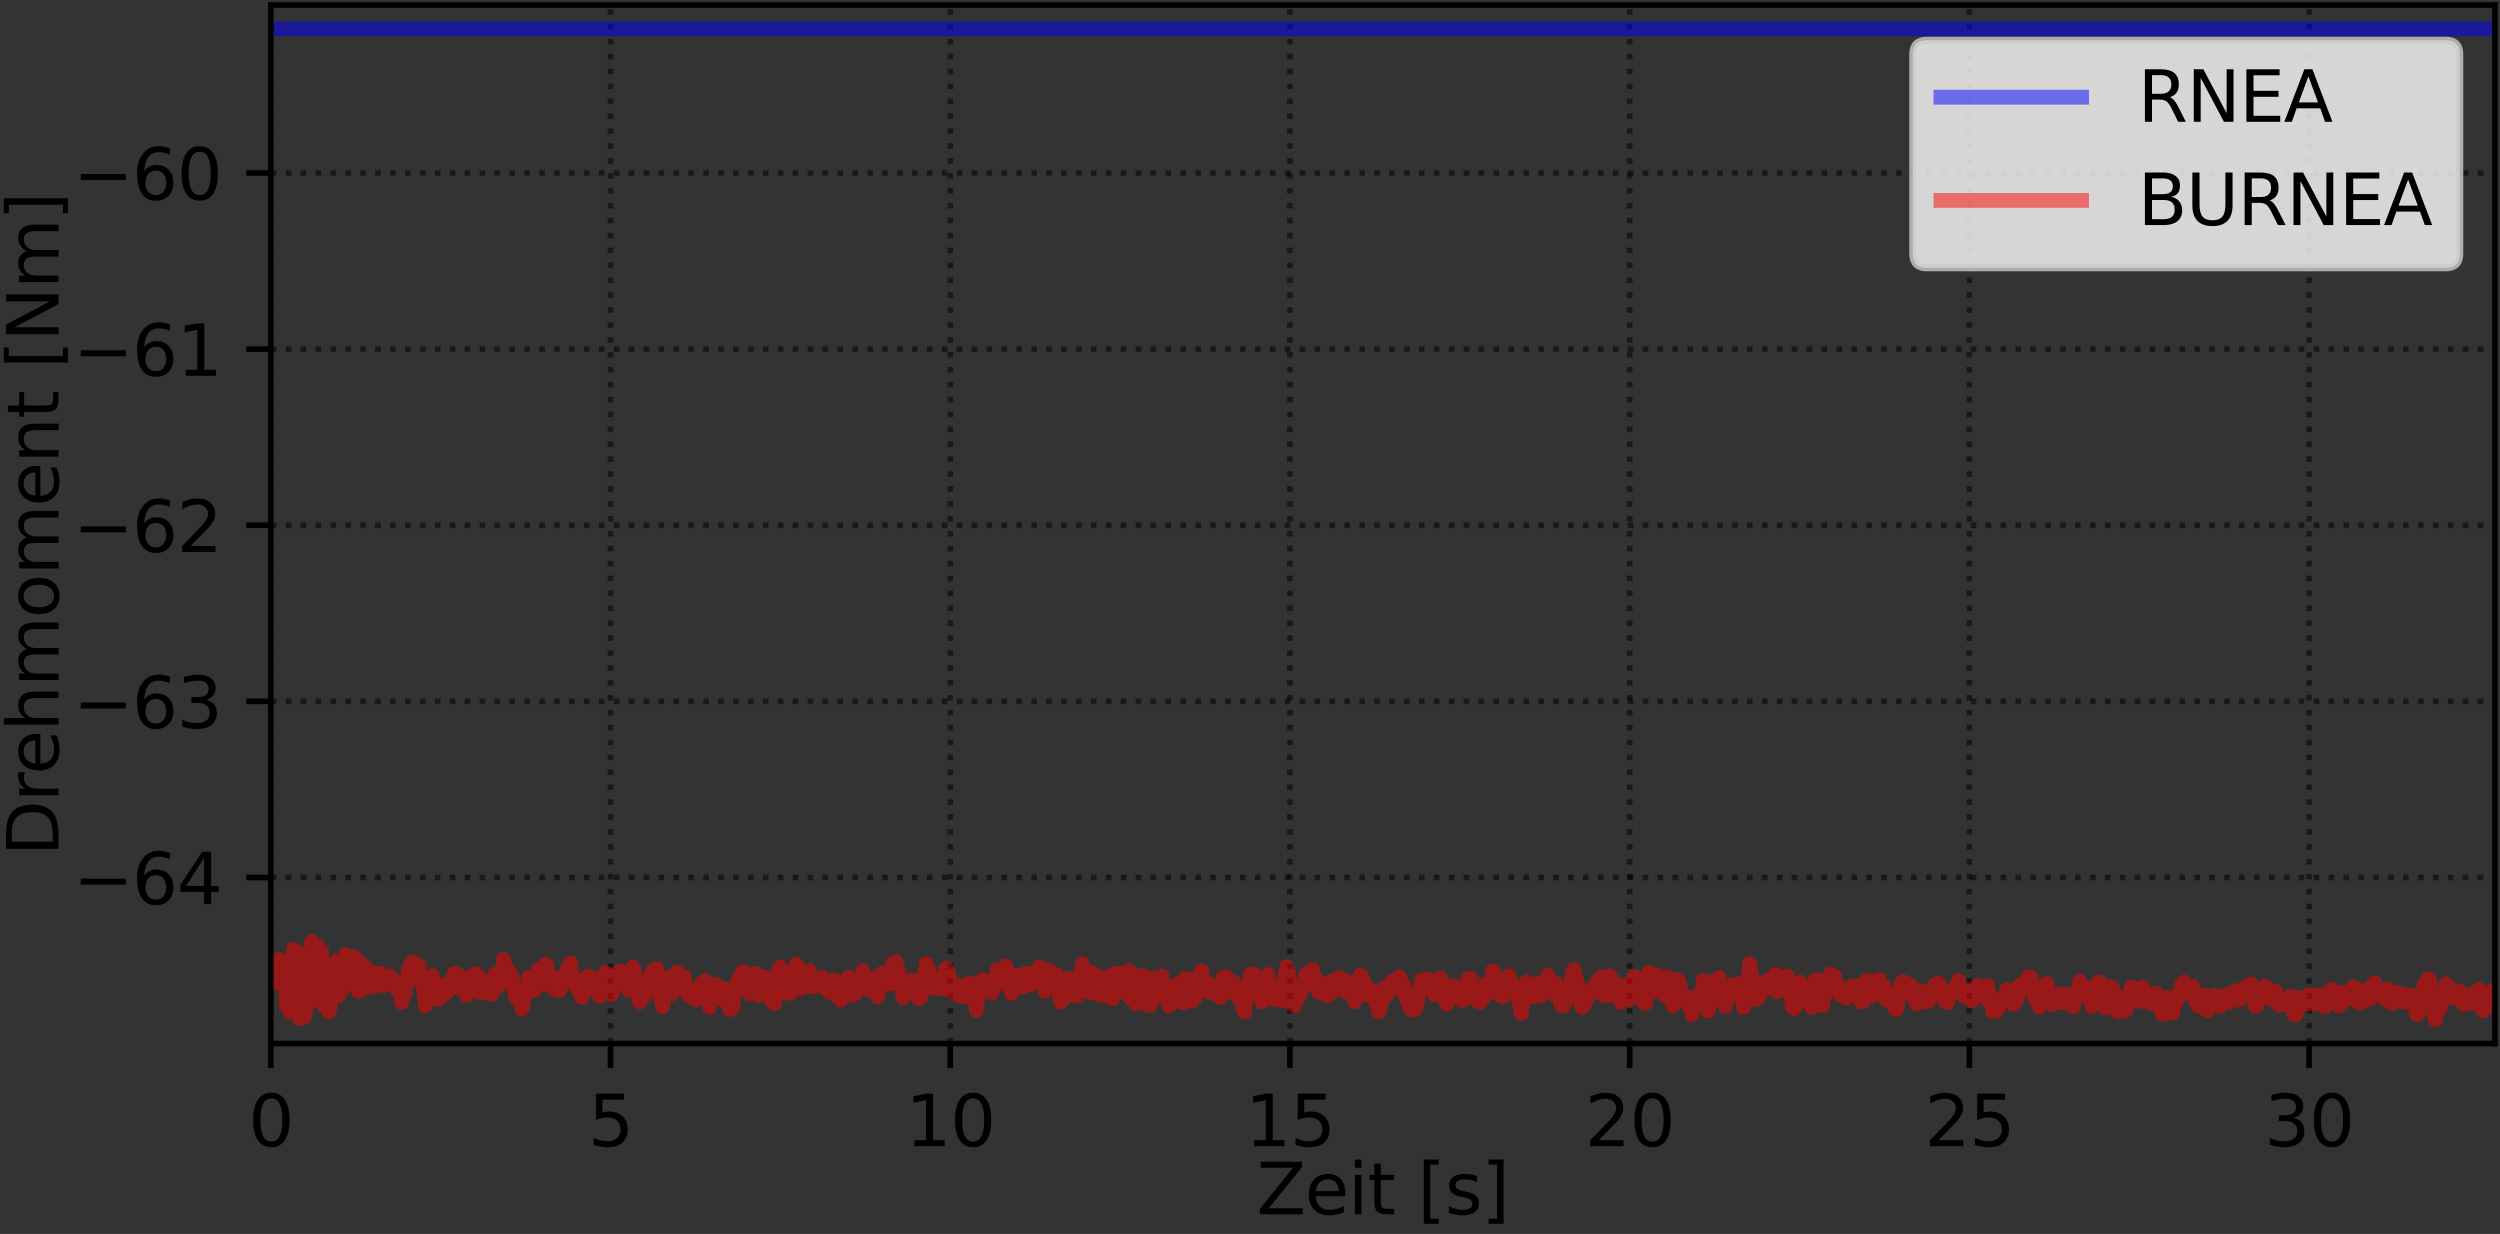 <?xml version="1.0" encoding="utf-8" standalone="no"?>
<!DOCTYPE svg PUBLIC "-//W3C//DTD SVG 1.1//EN"
  "http://www.w3.org/Graphics/SVG/1.1/DTD/svg11.dtd">
<svg xmlns:xlink="http://www.w3.org/1999/xlink" width="355.44pt" height="175.44pt" viewBox="0 0 355.44 175.44" xmlns="http://www.w3.org/2000/svg" version="1.1">
 <rect x="0" y="0" width="355.44" height="175.44" fill="#333333" stroke="none"/>
 <defs>
  <style type="text/css">*{stroke-linejoin: round; stroke-linecap: butt}</style>
 </defs>
 <g id="figure_1">
  <g id="patch_1">
   <path d="M 0 175.44 
L 355.44 175.44 
L 355.44 0 
L 0 0 
L 0 175.44 
z
" style="fill: none"/>
  </g>
  <g id="axes_1">
   <g id="patch_2">
    <path d="M 38.503 148.363 
L 354.72 148.363 
L 354.72 0.72 
L 38.503 0.72 
L 38.503 148.363 
z
" style="fill: none"/>
   </g>
   <g id="matplotlib.axis_1">
    <g id="xtick_1">
     <g id="line2d_1">
      <path d="M 38.503 148.363 
L 38.503 0.72 
" clip-path="url(#p222ff8e86a)" style="fill: none; stroke-dasharray: 0.8,1.32; stroke-dashoffset: 0; stroke: #000000; stroke-opacity: 0.5; stroke-width: 0.8"/>
     </g>
     <g id="line2d_2">
      <defs>
       <path id="m18c1f8ce3e" d="M 0 0 
L 0 3.5 
" style="stroke: #000000; stroke-width: 0.8"/>
      </defs>
      <g>
       <use xlink:href="#m18c1f8ce3e" x="38.503" y="148.363" style="stroke: #000000; stroke-width: 0.8"/>
      </g>
     </g>
     <g id="text_1">
      <!-- 0 -->
      <g transform="translate(35.322 162.962) scale(0.1 -0.1)">
       <defs>
        <path id="DejaVuSans-30" d="M 2034 4250 
Q 1547 4250 1301 3770 
Q 1056 3291 1056 2328 
Q 1056 1369 1301 889 
Q 1547 409 2034 409 
Q 2525 409 2770 889 
Q 3016 1369 3016 2328 
Q 3016 3291 2770 3770 
Q 2525 4250 2034 4250 
z
M 2034 4750 
Q 2819 4750 3233 4129 
Q 3647 3509 3647 2328 
Q 3647 1150 3233 529 
Q 2819 -91 2034 -91 
Q 1250 -91 836 529 
Q 422 1150 422 2328 
Q 422 3509 836 4129 
Q 1250 4750 2034 4750 
z
" transform="scale(0.016)"/>
       </defs>
       <use xlink:href="#DejaVuSans-30"/>
      </g>
     </g>
    </g>
    <g id="xtick_2">
     <g id="line2d_3">
      <path d="M 86.802 148.363 
L 86.802 0.72 
" clip-path="url(#p222ff8e86a)" style="fill: none; stroke-dasharray: 0.8,1.32; stroke-dashoffset: 0; stroke: #000000; stroke-opacity: 0.5; stroke-width: 0.8"/>
     </g>
     <g id="line2d_4">
      <g>
       <use xlink:href="#m18c1f8ce3e" x="86.802" y="148.363" style="stroke: #000000; stroke-width: 0.8"/>
      </g>
     </g>
     <g id="text_2">
      <!-- 5 -->
      <g transform="translate(83.621 162.962) scale(0.1 -0.1)">
       <defs>
        <path id="DejaVuSans-35" d="M 691 4666 
L 3169 4666 
L 3169 4134 
L 1269 4134 
L 1269 2991 
Q 1406 3038 1543 3061 
Q 1681 3084 1819 3084 
Q 2600 3084 3056 2656 
Q 3513 2228 3513 1497 
Q 3513 744 3044 326 
Q 2575 -91 1722 -91 
Q 1428 -91 1123 -41 
Q 819 9 494 109 
L 494 744 
Q 775 591 1075 516 
Q 1375 441 1709 441 
Q 2250 441 2565 725 
Q 2881 1009 2881 1497 
Q 2881 1984 2565 2268 
Q 2250 2553 1709 2553 
Q 1456 2553 1204 2497 
Q 953 2441 691 2322 
L 691 4666 
z
" transform="scale(0.016)"/>
       </defs>
       <use xlink:href="#DejaVuSans-35"/>
      </g>
     </g>
    </g>
    <g id="xtick_3">
     <g id="line2d_5">
      <path d="M 135.102 148.363 
L 135.102 0.72 
" clip-path="url(#p222ff8e86a)" style="fill: none; stroke-dasharray: 0.8,1.32; stroke-dashoffset: 0; stroke: #000000; stroke-opacity: 0.5; stroke-width: 0.8"/>
     </g>
     <g id="line2d_6">
      <g>
       <use xlink:href="#m18c1f8ce3e" x="135.102" y="148.363" style="stroke: #000000; stroke-width: 0.8"/>
      </g>
     </g>
     <g id="text_3">
      <!-- 10 -->
      <g transform="translate(128.739 162.962) scale(0.1 -0.1)">
       <defs>
        <path id="DejaVuSans-31" d="M 794 531 
L 1825 531 
L 1825 4091 
L 703 3866 
L 703 4441 
L 1819 4666 
L 2450 4666 
L 2450 531 
L 3481 531 
L 3481 0 
L 794 0 
L 794 531 
z
" transform="scale(0.016)"/>
       </defs>
       <use xlink:href="#DejaVuSans-31"/>
       <use xlink:href="#DejaVuSans-30" x="63.623"/>
      </g>
     </g>
    </g>
    <g id="xtick_4">
     <g id="line2d_7">
      <path d="M 183.401 148.363 
L 183.401 0.72 
" clip-path="url(#p222ff8e86a)" style="fill: none; stroke-dasharray: 0.8,1.32; stroke-dashoffset: 0; stroke: #000000; stroke-opacity: 0.5; stroke-width: 0.8"/>
     </g>
     <g id="line2d_8">
      <g>
       <use xlink:href="#m18c1f8ce3e" x="183.401" y="148.363" style="stroke: #000000; stroke-width: 0.8"/>
      </g>
     </g>
     <g id="text_4">
      <!-- 15 -->
      <g transform="translate(177.039 162.962) scale(0.1 -0.1)">
       <use xlink:href="#DejaVuSans-31"/>
       <use xlink:href="#DejaVuSans-35" x="63.623"/>
      </g>
     </g>
    </g>
    <g id="xtick_5">
     <g id="line2d_9">
      <path d="M 231.701 148.363 
L 231.701 0.72 
" clip-path="url(#p222ff8e86a)" style="fill: none; stroke-dasharray: 0.8,1.32; stroke-dashoffset: 0; stroke: #000000; stroke-opacity: 0.5; stroke-width: 0.8"/>
     </g>
     <g id="line2d_10">
      <g>
       <use xlink:href="#m18c1f8ce3e" x="231.701" y="148.363" style="stroke: #000000; stroke-width: 0.8"/>
      </g>
     </g>
     <g id="text_5">
      <!-- 20 -->
      <g transform="translate(225.338 162.962) scale(0.1 -0.1)">
       <defs>
        <path id="DejaVuSans-32" d="M 1228 531 
L 3431 531 
L 3431 0 
L 469 0 
L 469 531 
Q 828 903 1448 1529 
Q 2069 2156 2228 2338 
Q 2531 2678 2651 2914 
Q 2772 3150 2772 3378 
Q 2772 3750 2511 3984 
Q 2250 4219 1831 4219 
Q 1534 4219 1204 4116 
Q 875 4013 500 3803 
L 500 4441 
Q 881 4594 1212 4672 
Q 1544 4750 1819 4750 
Q 2544 4750 2975 4387 
Q 3406 4025 3406 3419 
Q 3406 3131 3298 2873 
Q 3191 2616 2906 2266 
Q 2828 2175 2409 1742 
Q 1991 1309 1228 531 
z
" transform="scale(0.016)"/>
       </defs>
       <use xlink:href="#DejaVuSans-32"/>
       <use xlink:href="#DejaVuSans-30" x="63.623"/>
      </g>
     </g>
    </g>
    <g id="xtick_6">
     <g id="line2d_11">
      <path d="M 280 148.363 
L 280 0.72 
" clip-path="url(#p222ff8e86a)" style="fill: none; stroke-dasharray: 0.8,1.32; stroke-dashoffset: 0; stroke: #000000; stroke-opacity: 0.5; stroke-width: 0.8"/>
     </g>
     <g id="line2d_12">
      <g>
       <use xlink:href="#m18c1f8ce3e" x="280" y="148.363" style="stroke: #000000; stroke-width: 0.8"/>
      </g>
     </g>
     <g id="text_6">
      <!-- 25 -->
      <g transform="translate(273.638 162.962) scale(0.1 -0.1)">
       <use xlink:href="#DejaVuSans-32"/>
       <use xlink:href="#DejaVuSans-35" x="63.623"/>
      </g>
     </g>
    </g>
    <g id="xtick_7">
     <g id="line2d_13">
      <path d="M 328.299 148.363 
L 328.299 0.72 
" clip-path="url(#p222ff8e86a)" style="fill: none; stroke-dasharray: 0.8,1.32; stroke-dashoffset: 0; stroke: #000000; stroke-opacity: 0.5; stroke-width: 0.8"/>
     </g>
     <g id="line2d_14">
      <g>
       <use xlink:href="#m18c1f8ce3e" x="328.299" y="148.363" style="stroke: #000000; stroke-width: 0.8"/>
      </g>
     </g>
     <g id="text_7">
      <!-- 30 -->
      <g transform="translate(321.937 162.962) scale(0.1 -0.1)">
       <defs>
        <path id="DejaVuSans-33" d="M 2597 2516 
Q 3050 2419 3304 2112 
Q 3559 1806 3559 1356 
Q 3559 666 3084 287 
Q 2609 -91 1734 -91 
Q 1441 -91 1130 -33 
Q 819 25 488 141 
L 488 750 
Q 750 597 1062 519 
Q 1375 441 1716 441 
Q 2309 441 2620 675 
Q 2931 909 2931 1356 
Q 2931 1769 2642 2001 
Q 2353 2234 1838 2234 
L 1294 2234 
L 1294 2753 
L 1863 2753 
Q 2328 2753 2575 2939 
Q 2822 3125 2822 3475 
Q 2822 3834 2567 4026 
Q 2313 4219 1838 4219 
Q 1578 4219 1281 4162 
Q 984 4106 628 3988 
L 628 4550 
Q 988 4650 1302 4700 
Q 1616 4750 1894 4750 
Q 2613 4750 3031 4423 
Q 3450 4097 3450 3541 
Q 3450 3153 3228 2886 
Q 3006 2619 2597 2516 
z
" transform="scale(0.016)"/>
       </defs>
       <use xlink:href="#DejaVuSans-33"/>
       <use xlink:href="#DejaVuSans-30" x="63.623"/>
      </g>
     </g>
    </g>
    <g id="text_8">
     <!-- Zeit [s] -->
     <g transform="translate(178.665 172.64) scale(0.1 -0.1)">
      <defs>
       <path id="DejaVuSans-5a" d="M 359 4666 
L 4025 4666 
L 4025 4184 
L 1075 531 
L 4097 531 
L 4097 0 
L 288 0 
L 288 481 
L 3238 4134 
L 359 4134 
L 359 4666 
z
" transform="scale(0.016)"/>
       <path id="DejaVuSans-65" d="M 3597 1894 
L 3597 1613 
L 953 1613 
Q 991 1019 1311 708 
Q 1631 397 2203 397 
Q 2534 397 2845 478 
Q 3156 559 3463 722 
L 3463 178 
Q 3153 47 2828 -22 
Q 2503 -91 2169 -91 
Q 1331 -91 842 396 
Q 353 884 353 1716 
Q 353 2575 817 3079 
Q 1281 3584 2069 3584 
Q 2775 3584 3186 3129 
Q 3597 2675 3597 1894 
z
M 3022 2063 
Q 3016 2534 2758 2815 
Q 2500 3097 2075 3097 
Q 1594 3097 1305 2825 
Q 1016 2553 972 2059 
L 3022 2063 
z
" transform="scale(0.016)"/>
       <path id="DejaVuSans-69" d="M 603 3500 
L 1178 3500 
L 1178 0 
L 603 0 
L 603 3500 
z
M 603 4863 
L 1178 4863 
L 1178 4134 
L 603 4134 
L 603 4863 
z
" transform="scale(0.016)"/>
       <path id="DejaVuSans-74" d="M 1172 4494 
L 1172 3500 
L 2356 3500 
L 2356 3053 
L 1172 3053 
L 1172 1153 
Q 1172 725 1289 603 
Q 1406 481 1766 481 
L 2356 481 
L 2356 0 
L 1766 0 
Q 1100 0 847 248 
Q 594 497 594 1153 
L 594 3053 
L 172 3053 
L 172 3500 
L 594 3500 
L 594 4494 
L 1172 4494 
z
" transform="scale(0.016)"/>
       <path id="DejaVuSans-20" transform="scale(0.016)"/>
       <path id="DejaVuSans-5b" d="M 550 4863 
L 1875 4863 
L 1875 4416 
L 1125 4416 
L 1125 -397 
L 1875 -397 
L 1875 -844 
L 550 -844 
L 550 4863 
z
" transform="scale(0.016)"/>
       <path id="DejaVuSans-73" d="M 2834 3397 
L 2834 2853 
Q 2591 2978 2328 3040 
Q 2066 3103 1784 3103 
Q 1356 3103 1142 2972 
Q 928 2841 928 2578 
Q 928 2378 1081 2264 
Q 1234 2150 1697 2047 
L 1894 2003 
Q 2506 1872 2764 1633 
Q 3022 1394 3022 966 
Q 3022 478 2636 193 
Q 2250 -91 1575 -91 
Q 1294 -91 989 -36 
Q 684 19 347 128 
L 347 722 
Q 666 556 975 473 
Q 1284 391 1588 391 
Q 1994 391 2212 530 
Q 2431 669 2431 922 
Q 2431 1156 2273 1281 
Q 2116 1406 1581 1522 
L 1381 1569 
Q 847 1681 609 1914 
Q 372 2147 372 2553 
Q 372 3047 722 3315 
Q 1072 3584 1716 3584 
Q 2034 3584 2315 3537 
Q 2597 3491 2834 3397 
z
" transform="scale(0.016)"/>
       <path id="DejaVuSans-5d" d="M 1947 4863 
L 1947 -844 
L 622 -844 
L 622 -397 
L 1369 -397 
L 1369 4416 
L 622 4416 
L 622 4863 
L 1947 4863 
z
" transform="scale(0.016)"/>
      </defs>
      <use xlink:href="#DejaVuSans-5a"/>
      <use xlink:href="#DejaVuSans-65" x="68.506"/>
      <use xlink:href="#DejaVuSans-69" x="130.029"/>
      <use xlink:href="#DejaVuSans-74" x="157.812"/>
      <use xlink:href="#DejaVuSans-20" x="197.021"/>
      <use xlink:href="#DejaVuSans-5b" x="228.809"/>
      <use xlink:href="#DejaVuSans-73" x="267.822"/>
      <use xlink:href="#DejaVuSans-5d" x="319.922"/>
     </g>
    </g>
   </g>
   <g id="matplotlib.axis_2">
    <g id="ytick_1">
     <g id="line2d_15">
      <path d="M 38.503 124.759 
L 354.72 124.759 
" clip-path="url(#p222ff8e86a)" style="fill: none; stroke-dasharray: 0.8,1.32; stroke-dashoffset: 0; stroke: #000000; stroke-opacity: 0.5; stroke-width: 0.8"/>
     </g>
     <g id="line2d_16">
      <defs>
       <path id="m018dc32115" d="M 0 0 
L -3.5 0 
" style="stroke: #000000; stroke-width: 0.8"/>
      </defs>
      <g>
       <use xlink:href="#m018dc32115" x="38.503" y="124.759" style="stroke: #000000; stroke-width: 0.8"/>
      </g>
     </g>
     <g id="text_9">
      <!-- −64 -->
      <g transform="translate(10.398 128.558) scale(0.1 -0.1)">
       <defs>
        <path id="DejaVuSans-2212" d="M 678 2272 
L 4684 2272 
L 4684 1741 
L 678 1741 
L 678 2272 
z
" transform="scale(0.016)"/>
        <path id="DejaVuSans-36" d="M 2113 2584 
Q 1688 2584 1439 2293 
Q 1191 2003 1191 1497 
Q 1191 994 1439 701 
Q 1688 409 2113 409 
Q 2538 409 2786 701 
Q 3034 994 3034 1497 
Q 3034 2003 2786 2293 
Q 2538 2584 2113 2584 
z
M 3366 4563 
L 3366 3988 
Q 3128 4100 2886 4159 
Q 2644 4219 2406 4219 
Q 1781 4219 1451 3797 
Q 1122 3375 1075 2522 
Q 1259 2794 1537 2939 
Q 1816 3084 2150 3084 
Q 2853 3084 3261 2657 
Q 3669 2231 3669 1497 
Q 3669 778 3244 343 
Q 2819 -91 2113 -91 
Q 1303 -91 875 529 
Q 447 1150 447 2328 
Q 447 3434 972 4092 
Q 1497 4750 2381 4750 
Q 2619 4750 2861 4703 
Q 3103 4656 3366 4563 
z
" transform="scale(0.016)"/>
        <path id="DejaVuSans-34" d="M 2419 4116 
L 825 1625 
L 2419 1625 
L 2419 4116 
z
M 2253 4666 
L 3047 4666 
L 3047 1625 
L 3713 1625 
L 3713 1100 
L 3047 1100 
L 3047 0 
L 2419 0 
L 2419 1100 
L 313 1100 
L 313 1709 
L 2253 4666 
z
" transform="scale(0.016)"/>
       </defs>
       <use xlink:href="#DejaVuSans-2212"/>
       <use xlink:href="#DejaVuSans-36" x="83.789"/>
       <use xlink:href="#DejaVuSans-34" x="147.412"/>
      </g>
     </g>
    </g>
    <g id="ytick_2">
     <g id="line2d_17">
      <path d="M 38.503 99.716 
L 354.72 99.716 
" clip-path="url(#p222ff8e86a)" style="fill: none; stroke-dasharray: 0.8,1.32; stroke-dashoffset: 0; stroke: #000000; stroke-opacity: 0.5; stroke-width: 0.8"/>
     </g>
     <g id="line2d_18">
      <g>
       <use xlink:href="#m018dc32115" x="38.503" y="99.716" style="stroke: #000000; stroke-width: 0.8"/>
      </g>
     </g>
     <g id="text_10">
      <!-- −63 -->
      <g transform="translate(10.398 103.516) scale(0.1 -0.1)">
       <use xlink:href="#DejaVuSans-2212"/>
       <use xlink:href="#DejaVuSans-36" x="83.789"/>
       <use xlink:href="#DejaVuSans-33" x="147.412"/>
      </g>
     </g>
    </g>
    <g id="ytick_3">
     <g id="line2d_19">
      <path d="M 38.503 74.674 
L 354.72 74.674 
" clip-path="url(#p222ff8e86a)" style="fill: none; stroke-dasharray: 0.8,1.32; stroke-dashoffset: 0; stroke: #000000; stroke-opacity: 0.5; stroke-width: 0.8"/>
     </g>
     <g id="line2d_20">
      <g>
       <use xlink:href="#m018dc32115" x="38.503" y="74.674" style="stroke: #000000; stroke-width: 0.8"/>
      </g>
     </g>
     <g id="text_11">
      <!-- −62 -->
      <g transform="translate(10.398 78.473) scale(0.1 -0.1)">
       <use xlink:href="#DejaVuSans-2212"/>
       <use xlink:href="#DejaVuSans-36" x="83.789"/>
       <use xlink:href="#DejaVuSans-32" x="147.412"/>
      </g>
     </g>
    </g>
    <g id="ytick_4">
     <g id="line2d_21">
      <path d="M 38.503 49.632 
L 354.72 49.632 
" clip-path="url(#p222ff8e86a)" style="fill: none; stroke-dasharray: 0.8,1.32; stroke-dashoffset: 0; stroke: #000000; stroke-opacity: 0.5; stroke-width: 0.8"/>
     </g>
     <g id="line2d_22">
      <g>
       <use xlink:href="#m018dc32115" x="38.503" y="49.632" style="stroke: #000000; stroke-width: 0.8"/>
      </g>
     </g>
     <g id="text_12">
      <!-- −61 -->
      <g transform="translate(10.398 53.431) scale(0.1 -0.1)">
       <use xlink:href="#DejaVuSans-2212"/>
       <use xlink:href="#DejaVuSans-36" x="83.789"/>
       <use xlink:href="#DejaVuSans-31" x="147.412"/>
      </g>
     </g>
    </g>
    <g id="ytick_5">
     <g id="line2d_23">
      <path d="M 38.503 24.59 
L 354.72 24.59 
" clip-path="url(#p222ff8e86a)" style="fill: none; stroke-dasharray: 0.8,1.32; stroke-dashoffset: 0; stroke: #000000; stroke-opacity: 0.5; stroke-width: 0.8"/>
     </g>
     <g id="line2d_24">
      <g>
       <use xlink:href="#m018dc32115" x="38.503" y="24.59" style="stroke: #000000; stroke-width: 0.8"/>
      </g>
     </g>
     <g id="text_13">
      <!-- −60 -->
      <g transform="translate(10.398 28.389) scale(0.1 -0.1)">
       <use xlink:href="#DejaVuSans-2212"/>
       <use xlink:href="#DejaVuSans-36" x="83.789"/>
       <use xlink:href="#DejaVuSans-30" x="147.412"/>
      </g>
     </g>
    </g>
    <g id="text_14">
     <!-- Drehmoment [Nm] -->
     <g transform="translate(8.318 121.687) rotate(-90) scale(0.1 -0.1)">
      <defs>
       <path id="DejaVuSans-44" d="M 1259 4147 
L 1259 519 
L 2022 519 
Q 2988 519 3436 956 
Q 3884 1394 3884 2338 
Q 3884 3275 3436 3711 
Q 2988 4147 2022 4147 
L 1259 4147 
z
M 628 4666 
L 1925 4666 
Q 3281 4666 3915 4102 
Q 4550 3538 4550 2338 
Q 4550 1131 3912 565 
Q 3275 0 1925 0 
L 628 0 
L 628 4666 
z
" transform="scale(0.016)"/>
       <path id="DejaVuSans-72" d="M 2631 2963 
Q 2534 3019 2420 3045 
Q 2306 3072 2169 3072 
Q 1681 3072 1420 2755 
Q 1159 2438 1159 1844 
L 1159 0 
L 581 0 
L 581 3500 
L 1159 3500 
L 1159 2956 
Q 1341 3275 1631 3429 
Q 1922 3584 2338 3584 
Q 2397 3584 2469 3576 
Q 2541 3569 2628 3553 
L 2631 2963 
z
" transform="scale(0.016)"/>
       <path id="DejaVuSans-68" d="M 3513 2113 
L 3513 0 
L 2938 0 
L 2938 2094 
Q 2938 2591 2744 2837 
Q 2550 3084 2163 3084 
Q 1697 3084 1428 2787 
Q 1159 2491 1159 1978 
L 1159 0 
L 581 0 
L 581 4863 
L 1159 4863 
L 1159 2956 
Q 1366 3272 1645 3428 
Q 1925 3584 2291 3584 
Q 2894 3584 3203 3211 
Q 3513 2838 3513 2113 
z
" transform="scale(0.016)"/>
       <path id="DejaVuSans-6d" d="M 3328 2828 
Q 3544 3216 3844 3400 
Q 4144 3584 4550 3584 
Q 5097 3584 5394 3201 
Q 5691 2819 5691 2113 
L 5691 0 
L 5113 0 
L 5113 2094 
Q 5113 2597 4934 2840 
Q 4756 3084 4391 3084 
Q 3944 3084 3684 2787 
Q 3425 2491 3425 1978 
L 3425 0 
L 2847 0 
L 2847 2094 
Q 2847 2600 2669 2842 
Q 2491 3084 2119 3084 
Q 1678 3084 1418 2786 
Q 1159 2488 1159 1978 
L 1159 0 
L 581 0 
L 581 3500 
L 1159 3500 
L 1159 2956 
Q 1356 3278 1631 3431 
Q 1906 3584 2284 3584 
Q 2666 3584 2933 3390 
Q 3200 3197 3328 2828 
z
" transform="scale(0.016)"/>
       <path id="DejaVuSans-6f" d="M 1959 3097 
Q 1497 3097 1228 2736 
Q 959 2375 959 1747 
Q 959 1119 1226 758 
Q 1494 397 1959 397 
Q 2419 397 2687 759 
Q 2956 1122 2956 1747 
Q 2956 2369 2687 2733 
Q 2419 3097 1959 3097 
z
M 1959 3584 
Q 2709 3584 3137 3096 
Q 3566 2609 3566 1747 
Q 3566 888 3137 398 
Q 2709 -91 1959 -91 
Q 1206 -91 779 398 
Q 353 888 353 1747 
Q 353 2609 779 3096 
Q 1206 3584 1959 3584 
z
" transform="scale(0.016)"/>
       <path id="DejaVuSans-6e" d="M 3513 2113 
L 3513 0 
L 2938 0 
L 2938 2094 
Q 2938 2591 2744 2837 
Q 2550 3084 2163 3084 
Q 1697 3084 1428 2787 
Q 1159 2491 1159 1978 
L 1159 0 
L 581 0 
L 581 3500 
L 1159 3500 
L 1159 2956 
Q 1366 3272 1645 3428 
Q 1925 3584 2291 3584 
Q 2894 3584 3203 3211 
Q 3513 2838 3513 2113 
z
" transform="scale(0.016)"/>
       <path id="DejaVuSans-4e" d="M 628 4666 
L 1478 4666 
L 3547 763 
L 3547 4666 
L 4159 4666 
L 4159 0 
L 3309 0 
L 1241 3903 
L 1241 0 
L 628 0 
L 628 4666 
z
" transform="scale(0.016)"/>
      </defs>
      <use xlink:href="#DejaVuSans-44"/>
      <use xlink:href="#DejaVuSans-72" x="77.002"/>
      <use xlink:href="#DejaVuSans-65" x="115.865"/>
      <use xlink:href="#DejaVuSans-68" x="177.389"/>
      <use xlink:href="#DejaVuSans-6d" x="240.768"/>
      <use xlink:href="#DejaVuSans-6f" x="338.18"/>
      <use xlink:href="#DejaVuSans-6d" x="399.361"/>
      <use xlink:href="#DejaVuSans-65" x="496.773"/>
      <use xlink:href="#DejaVuSans-6e" x="558.297"/>
      <use xlink:href="#DejaVuSans-74" x="621.676"/>
      <use xlink:href="#DejaVuSans-20" x="660.885"/>
      <use xlink:href="#DejaVuSans-5b" x="692.672"/>
      <use xlink:href="#DejaVuSans-4e" x="731.686"/>
      <use xlink:href="#DejaVuSans-6d" x="806.49"/>
      <use xlink:href="#DejaVuSans-5d" x="903.902"/>
     </g>
    </g>
   </g>
   <g id="line2d_25">
    <path d="M 38.503 4.101 
L 354.72 4.101 
L 354.72 4.101 
" clip-path="url(#p222ff8e86a)" style="fill: none; stroke: #0000ff; stroke-opacity: 0.5; stroke-width: 2.1; stroke-linecap: square"/>
   </g>
   <g id="line2d_26">
    <path d="M 38.503 139.703 
L 38.563 139.672 
L 38.67 139.797 
L 38.738 139.638 
L 38.841 139.806 
L 39.052 138.201 
L 39.128 138.063 
L 39.305 138.853 
L 39.537 137.053 
L 39.615 136.405 
L 39.888 138.281 
L 39.968 137.66 
L 40.024 137.815 
L 40.199 138.314 
L 40.335 136.627 
L 40.764 143.136 
L 40.843 142.337 
L 40.998 139.492 
L 41.156 140.706 
L 41.31 143.946 
L 41.388 143.546 
L 41.717 134.983 
L 41.864 139.242 
L 41.951 142.148 
L 42.03 141.788 
L 42.27 135.994 
L 42.351 135.401 
L 42.503 142.131 
L 42.597 144.828 
L 42.675 144.76 
L 42.753 143.629 
L 42.992 136.273 
L 43.083 137.402 
L 43.318 144.541 
L 43.396 143.939 
L 43.711 135.716 
L 43.885 140.309 
L 43.967 142.556 
L 44.041 141.761 
L 44.354 133.876 
L 44.685 140.361 
L 45.093 134.442 
L 45.25 138.021 
L 45.406 142.238 
L 45.485 141.886 
L 45.718 135.266 
L 45.901 138.808 
L 46.047 142.974 
L 46.125 142.814 
L 46.457 138.062 
L 46.616 141.32 
L 46.771 143.85 
L 46.927 143.25 
L 47.219 137.775 
L 47.278 137.882 
L 47.336 140.576 
L 47.472 141.373 
L 47.55 141.3 
L 47.611 140.845 
L 47.744 137.368 
L 47.9 136.627 
L 48.218 141.478 
L 48.469 137.544 
L 48.546 137.755 
L 48.703 138.13 
L 48.877 140.492 
L 49.137 135.768 
L 49.292 136.336 
L 49.352 136.544 
L 49.533 139.055 
L 49.609 139.166 
L 49.755 138.818 
L 50.026 135.978 
L 50.044 136.331 
L 50.205 138.475 
L 50.362 139.75 
L 50.421 139.599 
L 50.577 136.232 
L 50.754 137.859 
L 51.005 140.96 
L 51.297 137.037 
L 51.647 140.58 
L 51.784 140.173 
L 51.971 137.477 
L 52.212 139.464 
L 52.256 139.322 
L 52.357 139.153 
L 52.427 139.341 
L 52.597 138.214 
L 52.699 138.34 
L 52.815 139.049 
L 53.051 140.341 
L 53.097 140.066 
L 53.38 138.397 
L 53.459 138.653 
L 53.614 139.778 
L 53.789 138.435 
L 53.944 138.787 
L 54.1 138.345 
L 54.431 140.099 
L 54.509 139.915 
L 54.826 138.952 
L 54.983 139.712 
L 55.072 139.55 
L 55.229 138.798 
L 55.341 139.274 
L 55.482 138.764 
L 55.717 139.982 
L 55.873 140.146 
L 56.126 139.566 
L 56.204 139.545 
L 56.438 140.674 
L 56.613 139.804 
L 56.691 139.895 
L 56.768 140.022 
L 57.102 142.548 
L 57.465 140.858 
L 57.568 141.24 
L 57.743 139.49 
L 57.862 139.485 
L 57.981 138.88 
L 58.078 137.785 
L 58.147 137.947 
L 58.229 138.089 
L 58.43 136.928 
L 58.474 137.181 
L 58.474 137.596 
L 58.551 137.519 
L 58.64 137.337 
L 58.815 136.796 
L 58.933 137.626 
L 58.952 137.502 
L 59.193 138.711 
L 59.282 138.618 
L 59.397 139.014 
L 59.591 137.256 
L 59.746 139.466 
L 59.862 139.094 
L 59.901 139.13 
L 60.057 139.831 
L 60.157 139.423 
L 60.465 142.989 
L 60.72 140.594 
L 60.782 141.115 
L 60.899 140.533 
L 60.917 139.208 
L 61.055 139.853 
L 61.133 139.798 
L 61.347 139.381 
L 61.462 138.738 
L 61.601 139.491 
L 61.833 140.335 
L 61.93 140.953 
L 62.086 139.771 
L 62.339 142.105 
L 62.402 142.024 
L 62.496 141.938 
L 62.73 140.596 
L 62.748 140.623 
L 63.16 141.368 
L 63.585 141.067 
L 64.039 139.495 
L 64.464 140.01 
L 64.481 139.9 
L 64.559 138.403 
L 64.656 138.652 
L 64.734 138.772 
L 64.909 139.502 
L 65.026 138.481 
L 65.105 138.602 
L 65.126 139.486 
L 65.299 139.886 
L 65.359 140.479 
L 65.377 139.732 
L 65.513 138.905 
L 65.727 140.36 
L 65.844 140.524 
L 66.101 139.39 
L 66.332 141.531 
L 66.43 141.217 
L 66.586 139.58 
L 66.865 140.717 
L 66.974 140.627 
L 67.071 139.06 
L 67.151 138.747 
L 67.267 139.428 
L 67.305 139.252 
L 67.384 138.728 
L 67.578 138.464 
L 67.68 138.857 
L 67.837 139.73 
L 67.889 139.791 
L 67.953 140.116 
L 67.968 138.733 
L 68.041 140.616 
L 68.236 141.122 
L 68.278 140.601 
L 68.509 141.038 
L 68.606 140.872 
L 68.762 141.187 
L 68.937 140.484 
L 69.326 139.492 
L 69.521 140.381 
L 69.637 139.395 
L 69.892 141.387 
L 70.145 139.134 
L 70.205 139.256 
L 70.361 138.5 
L 70.456 138.691 
L 70.535 138.689 
L 70.612 138.472 
L 70.825 140.304 
L 70.944 138.959 
L 71.11 138.612 
L 71.206 139.063 
L 71.278 138.809 
L 71.373 138.929 
L 71.462 138.671 
L 71.575 136.392 
L 71.846 138.765 
L 72.04 137.663 
L 72.06 137.684 
L 72.217 138.167 
L 72.468 139.397 
L 72.546 139.166 
L 72.623 138.47 
L 72.759 138.968 
L 72.781 139.945 
L 72.882 139.71 
L 72.936 139.676 
L 73.265 141.71 
L 73.344 141.478 
L 73.679 142.235 
L 73.831 141.662 
L 73.987 141.749 
L 74.163 143.435 
L 74.281 143.235 
L 74.415 141.987 
L 74.785 140.413 
L 74.873 140.944 
L 74.903 140.633 
L 75.135 138.991 
L 75.214 139.148 
L 75.272 139.848 
L 75.409 139.565 
L 75.448 139.725 
L 75.527 140.106 
L 75.72 139.778 
L 75.931 140.829 
L 76.079 139.106 
L 76.258 140.004 
L 76.524 137.878 
L 76.583 138.222 
L 76.738 138.847 
L 76.853 139.965 
L 76.898 139.884 
L 77.051 137.75 
L 77.13 137.666 
L 77.212 137.881 
L 77.287 138.623 
L 77.382 138.443 
L 77.538 137.118 
L 77.753 137.262 
L 77.851 139.739 
L 77.987 139.897 
L 78.026 139.559 
L 78.103 139.717 
L 78.181 139.902 
L 78.329 139.96 
L 78.416 140.261 
L 78.672 138.976 
L 78.788 139.43 
L 78.824 140.654 
L 78.903 139.89 
L 79.062 139.149 
L 79.257 140.034 
L 79.351 139.951 
L 79.39 139.881 
L 79.547 140.838 
L 79.593 140.483 
L 79.703 138.94 
L 79.9 140.082 
L 80.054 138.758 
L 80.112 138.806 
L 80.308 139.384 
L 80.443 138.586 
L 80.569 138.842 
L 80.756 137.448 
L 80.833 138.063 
L 80.931 137.835 
L 81.106 136.934 
L 81.32 138.549 
L 81.577 139.813 
L 81.655 139.798 
L 81.718 139.13 
L 81.81 139.223 
L 81.888 139.293 
L 82.141 140.655 
L 82.283 140.054 
L 82.298 140.277 
L 82.377 140.299 
L 82.436 139.954 
L 82.554 140.346 
L 82.71 141.804 
L 82.786 141.509 
L 82.961 139.387 
L 83.059 139.882 
L 83.098 139.809 
L 83.177 139.896 
L 83.333 140.83 
L 83.43 140.554 
L 83.585 138.787 
L 83.723 139.961 
L 83.861 139.589 
L 83.899 140.132 
L 83.996 140.017 
L 84.078 139.394 
L 84.133 139.548 
L 84.21 140.085 
L 84.229 139.419 
L 84.289 139.499 
L 84.429 139.407 
L 84.448 139.107 
L 84.549 139.174 
L 84.624 139.399 
L 84.704 139.367 
L 84.782 139.436 
L 84.935 140.368 
L 85.054 140.353 
L 85.208 140.58 
L 85.265 141.6 
L 85.344 141.554 
L 85.505 140.805 
L 85.675 139.905 
L 85.83 139.697 
L 85.915 139.091 
L 85.993 139.429 
L 86.071 138.291 
L 86.151 138.429 
L 86.65 140.871 
L 86.826 139.918 
L 86.981 141.355 
L 87.118 140.435 
L 87.234 140.486 
L 87.273 139.759 
L 87.352 139.791 
L 87.517 140.063 
L 87.655 140.005 
L 87.84 138.237 
L 87.922 138.297 
L 88.073 139.454 
L 88.248 138.104 
L 88.483 139.893 
L 88.581 139.171 
L 88.678 139.331 
L 88.716 139.662 
L 88.892 138.81 
L 89.086 139.824 
L 89.223 139.237 
L 89.398 140.786 
L 89.545 138.652 
L 89.731 139.389 
L 90.007 137.502 
L 90.082 137.669 
L 90.277 138.469 
L 90.422 140.301 
L 90.448 139.749 
L 90.51 139.911 
L 90.942 142.456 
L 91.079 141.527 
L 91.156 141.572 
L 91.214 142.086 
L 91.471 141.341 
L 91.533 141.69 
L 91.705 140.031 
L 91.86 141.398 
L 92.035 139.27 
L 92.193 140.378 
L 92.347 139.801 
L 92.503 139.981 
L 92.659 138.157 
L 92.834 139.288 
L 93.149 138.013 
L 93.225 138.502 
L 93.3 137.71 
L 93.397 137.851 
L 93.631 140.282 
L 93.708 139.876 
L 93.962 141.535 
L 94.04 141.702 
L 94.196 143.156 
L 94.429 141.04 
L 94.605 140.358 
L 94.762 139.25 
L 94.838 139.787 
L 94.918 139.701 
L 94.997 138.952 
L 95.072 139.165 
L 95.17 139.326 
L 95.569 141.306 
L 95.716 139.322 
L 95.795 139.742 
L 95.911 139.637 
L 96.049 138.756 
L 96.123 139.326 
L 96.221 138.207 
L 96.281 138.676 
L 96.456 139.364 
L 96.533 140.467 
L 96.691 139.489 
L 97.022 140.507 
L 97.085 140.318 
L 97.255 138.809 
L 97.49 140.809 
L 97.651 140.719 
L 97.665 141.186 
L 97.748 140.944 
L 97.9 140.352 
L 97.958 140.611 
L 97.978 141.639 
L 98.058 141.58 
L 98.24 140.914 
L 98.33 140.794 
L 98.388 141.606 
L 98.467 141.088 
L 98.584 141.185 
L 98.622 141.902 
L 98.699 141.655 
L 98.778 141.337 
L 98.857 142.159 
L 99.196 140.423 
L 99.211 140.447 
L 99.269 140.417 
L 99.465 140.858 
L 99.503 140.492 
L 99.678 140.294 
L 99.756 139.789 
L 99.776 139.923 
L 100.011 140.183 
L 100.089 139.833 
L 100.108 140.315 
L 100.168 139.958 
L 100.267 139.428 
L 100.421 140.293 
L 100.536 141.481 
L 100.556 141.347 
L 100.733 142.006 
L 100.792 141.392 
L 100.888 143.208 
L 101.199 142.124 
L 101.22 141.347 
L 101.276 141.647 
L 101.355 141.76 
L 101.433 141.11 
L 101.55 141.34 
L 101.628 141.251 
L 101.727 139.954 
L 101.881 141.652 
L 101.978 141.492 
L 102.053 141.618 
L 102.077 140.728 
L 102.272 142.022 
L 102.446 140.983 
L 102.484 141.428 
L 102.796 140.466 
L 102.971 141.25 
L 103.029 140.815 
L 103.088 141.025 
L 103.381 142.281 
L 103.403 141.071 
L 103.458 141.997 
L 103.536 142.933 
L 103.617 142.518 
L 103.759 143.54 
L 103.78 143.348 
L 103.853 143.338 
L 103.932 143.212 
L 104.104 142.344 
L 104.188 143.215 
L 104.338 141.035 
L 104.453 141.1 
L 104.497 140.601 
L 104.745 139.809 
L 104.846 139.386 
L 104.923 140.123 
L 104.982 139.748 
L 105.137 140.316 
L 105.415 138.898 
L 105.544 138.156 
L 105.661 139.195 
L 105.743 138.702 
L 105.805 138.828 
L 106.033 138.332 
L 106.365 140.992 
L 106.521 140.545 
L 106.638 141.279 
L 106.95 140.452 
L 107.105 139.579 
L 107.222 139.21 
L 107.264 138.688 
L 107.359 139.553 
L 107.418 138.377 
L 107.592 139.504 
L 107.651 139.343 
L 107.813 141.501 
L 107.884 140.854 
L 108.04 140.793 
L 108.121 139.915 
L 108.215 140.761 
L 108.372 140.327 
L 108.449 140.38 
L 108.663 138.927 
L 108.955 140.86 
L 109.365 140.795 
L 109.58 142.184 
L 109.746 141.287 
L 109.951 142.255 
L 110.032 141.75 
L 110.067 142.035 
L 110.145 142.646 
L 110.378 139.928 
L 110.538 139.327 
L 110.71 137.7 
L 110.787 138.209 
L 110.865 138.02 
L 110.944 137.517 
L 111.03 137.671 
L 111.256 138.395 
L 111.336 139.841 
L 111.432 140.287 
L 111.597 140.046 
L 111.748 141.155 
L 111.9 140.286 
L 111.996 140.954 
L 112.23 139.867 
L 112.394 141.24 
L 112.56 139.011 
L 112.638 138.831 
L 112.717 139.483 
L 112.873 138.375 
L 112.95 138.927 
L 113.202 137.103 
L 113.281 137.158 
L 113.436 139.226 
L 113.518 138.86 
L 113.768 140.518 
L 114.08 140.481 
L 114.157 140.343 
L 114.321 139.441 
L 114.394 139.535 
L 114.497 139.252 
L 114.727 138.339 
L 114.801 138.153 
L 114.881 139.67 
L 114.9 138.438 
L 114.96 138.416 
L 115.037 138.028 
L 115.136 139.555 
L 115.214 139.254 
L 115.312 139.386 
L 115.446 139.071 
L 115.609 140.318 
L 115.699 140.18 
L 115.858 139.009 
L 115.976 139.626 
L 116.104 139.221 
L 116.191 139.303 
L 116.253 139.546 
L 116.404 139.157 
L 116.559 139.379 
L 116.668 139.779 
L 116.735 139.27 
L 116.891 139.029 
L 117.007 140.342 
L 117.142 139.463 
L 117.222 139.568 
L 117.397 139.794 
L 117.533 140.522 
L 117.631 140.413 
L 117.786 140.967 
L 117.885 141.102 
L 118 140.523 
L 118.044 141.056 
L 118.102 140.86 
L 118.274 139.896 
L 118.352 140.122 
L 118.473 141.008 
L 118.607 139.302 
L 118.999 140.963 
L 119.151 141.762 
L 119.238 140.935 
L 119.307 141.813 
L 119.387 141.794 
L 119.565 142.18 
L 119.716 141.146 
L 119.794 141.531 
L 119.989 140.445 
L 120.066 140.614 
L 120.184 140.509 
L 120.243 140.75 
L 120.515 139.156 
L 120.614 138.914 
L 120.674 139.054 
L 120.768 139.17 
L 120.986 140.482 
L 121.021 140.749 
L 121.041 140.357 
L 121.138 140.544 
L 121.275 141.472 
L 121.414 140.397 
L 121.605 141.262 
L 121.8 139.657 
L 121.974 140.544 
L 122.072 139.554 
L 122.248 140.054 
L 122.386 138.934 
L 122.463 138.942 
L 122.62 138.673 
L 122.699 138.038 
L 122.853 139.506 
L 122.97 139.109 
L 123.028 139.236 
L 123.106 139.722 
L 123.282 139.205 
L 123.457 140.696 
L 123.498 140.442 
L 123.593 139.316 
L 123.671 139.602 
L 123.749 140.199 
L 123.906 140.005 
L 123.98 139.105 
L 123.995 140.048 
L 124.065 140.239 
L 124.23 139.242 
L 124.391 141.138 
L 124.468 140.342 
L 124.571 140.426 
L 124.584 139.93 
L 124.643 141.318 
L 124.799 141.714 
L 124.974 140.474 
L 125.044 140.302 
L 125.209 138.962 
L 125.426 139.995 
L 125.486 138.348 
L 125.524 138.722 
L 125.599 138.696 
L 125.676 138.434 
L 125.838 139.615 
L 125.958 139.434 
L 126.048 139.588 
L 126.188 138.693 
L 126.268 139.447 
L 126.477 139.269 
L 126.538 139.9 
L 126.668 139.621 
L 126.933 136.947 
L 127.046 137.047 
L 127.2 137.449 
L 127.377 136.727 
L 127.532 137.833 
L 127.61 137.53 
L 127.844 139.176 
L 127.962 139.059 
L 128.041 139.241 
L 128.196 140.72 
L 128.287 140.606 
L 128.41 141.871 
L 128.587 141.148 
L 128.84 139.738 
L 128.94 140.191 
L 128.978 139.861 
L 129.056 139.825 
L 129.139 140.348 
L 129.154 139.328 
L 129.231 139.69 
L 129.426 140.151 
L 129.467 140.103 
L 129.622 141.2 
L 129.777 139.673 
L 129.859 140.071 
L 129.954 139.368 
L 130.195 140.744 
L 130.273 140.715 
L 130.42 141.045 
L 130.459 140.874 
L 130.616 141.968 
L 130.676 141.396 
L 130.754 141.728 
L 130.833 141.655 
L 130.93 141.732 
L 131.109 140.796 
L 131.241 140.006 
L 131.708 136.994 
L 131.883 138.241 
L 132.082 138.016 
L 132.135 138.991 
L 132.218 138.923 
L 132.525 140.344 
L 132.618 139.929 
L 132.681 140.495 
L 132.758 140.287 
L 132.934 139.955 
L 133.032 140.438 
L 133.128 139.776 
L 133.174 139.845 
L 133.284 139.839 
L 133.498 139.091 
L 133.765 140.555 
L 134.024 139.691 
L 134.142 140.576 
L 134.455 137.668 
L 134.55 138.016 
L 134.707 139.268 
L 134.845 139.211 
L 134.942 138.381 
L 134.959 138.887 
L 135.039 139.161 
L 135.253 141.012 
L 135.428 140.233 
L 135.583 140.396 
L 135.663 140.097 
L 135.756 140.199 
L 135.833 140.75 
L 135.973 140.622 
L 136.066 140.099 
L 136.146 140.329 
L 136.242 140.055 
L 136.306 140.156 
L 136.459 141.06 
L 136.474 141.636 
L 136.591 141.48 
L 136.649 140.559 
L 136.727 141.086 
L 136.786 140.941 
L 136.983 141.243 
L 137.04 141.137 
L 137.117 141.714 
L 137.255 141.378 
L 137.293 140.079 
L 137.358 140.61 
L 137.431 140.822 
L 137.528 140.365 
L 137.609 141.117 
L 137.669 140.806 
L 137.86 140.954 
L 137.926 139.714 
L 138.02 139.76 
L 138.095 141.483 
L 138.153 140.806 
L 138.232 141.023 
L 138.329 142.119 
L 138.393 141.815 
L 138.524 142.047 
L 138.601 141.941 
L 138.721 142.383 
L 138.835 143.658 
L 138.886 142.353 
L 139.011 142.098 
L 139.129 141.111 
L 139.247 140.178 
L 139.284 140.354 
L 139.362 140.567 
L 139.537 139.642 
L 139.615 139.685 
L 139.713 139.302 
L 140.025 140.543 
L 140.087 140.431 
L 140.187 139.555 
L 140.2 139.912 
L 140.337 139.602 
L 140.395 140.564 
L 140.416 139.81 
L 140.572 139.933 
L 140.649 140.595 
L 140.786 140.269 
L 140.847 140.454 
L 141.002 141.147 
L 141.1 140.857 
L 141.215 139.884 
L 141.409 140.288 
L 141.546 139.014 
L 141.623 138.857 
L 141.78 137.866 
L 141.935 138.953 
L 142.032 139.124 
L 142.188 139.569 
L 142.267 139.511 
L 142.424 138.798 
L 142.5 139.069 
L 142.581 139.428 
L 142.753 138.623 
L 142.831 138.672 
L 142.987 137.364 
L 143.162 138.281 
L 143.235 140.039 
L 143.533 139.678 
L 143.656 140.293 
L 143.789 141.229 
L 144.028 139.256 
L 144.328 139.435 
L 144.348 139.619 
L 144.438 139.449 
L 144.543 138.675 
L 144.601 138.763 
L 144.679 139.305 
L 144.759 139.131 
L 144.854 138.778 
L 144.932 139.068 
L 144.992 139.742 
L 145.078 139.498 
L 145.185 139.323 
L 145.353 140.357 
L 145.47 138.742 
L 145.569 139.079 
L 145.664 139.585 
L 145.839 138.4 
L 145.897 139.321 
L 146.035 139.125 
L 146.151 138.368 
L 146.29 139.998 
L 146.369 139.54 
L 146.444 139.647 
L 146.527 139.643 
L 146.639 139.888 
L 147.128 138.479 
L 147.207 139.459 
L 147.323 139.389 
L 147.42 138.084 
L 147.499 138.587 
L 147.576 138.629 
L 147.732 137.425 
L 147.889 138.702 
L 147.967 138.496 
L 148.189 139.417 
L 148.297 140.16 
L 148.418 139.254 
L 148.552 140.915 
L 148.729 139.012 
L 148.849 139.296 
L 149.097 137.893 
L 149.294 138.412 
L 149.448 140.416 
L 149.513 140.013 
L 149.583 138.792 
L 149.661 138.961 
L 149.741 139.402 
L 149.84 138.922 
L 149.929 138.991 
L 150.071 138.64 
L 150.187 138.702 
L 150.227 138.541 
L 150.44 139.439 
L 150.635 141.698 
L 150.771 142.024 
L 150.796 142.483 
L 150.906 142.419 
L 150.948 141.573 
L 151.062 141.991 
L 151.123 141.566 
L 151.201 142.102 
L 151.394 139.9 
L 151.435 140.522 
L 151.543 140.321 
L 151.7 139.085 
L 151.717 139.521 
L 151.779 139.3 
L 151.873 139.559 
L 151.992 140.226 
L 152.03 139.383 
L 152.166 139.598 
L 152.188 140.473 
L 152.243 139.611 
L 152.321 139.495 
L 152.477 140.885 
L 152.574 140.467 
L 152.663 140.433 
L 152.964 141.482 
L 153.062 141.621 
L 153.296 139.559 
L 153.374 139.851 
L 153.627 138.162 
L 153.705 138.727 
L 153.881 137.012 
L 153.938 137.795 
L 154.094 138.235 
L 154.173 138.14 
L 154.269 139.48 
L 154.447 139.761 
L 154.58 138.754 
L 154.835 141.085 
L 154.913 141.128 
L 155.226 138.25 
L 155.459 140.279 
L 155.633 138.906 
L 155.711 139.244 
L 155.788 138.867 
L 156.042 140.702 
L 156.197 141.456 
L 156.274 139.785 
L 156.415 139.967 
L 156.527 138.939 
L 156.76 140.636 
L 156.838 141.597 
L 156.993 139.54 
L 157.09 139.618 
L 157.168 139.08 
L 157.247 140.282 
L 157.324 139.79 
L 157.5 140.933 
L 157.617 140.26 
L 157.656 138.788 
L 157.714 139.456 
L 157.848 139.364 
L 157.889 140.783 
L 158.045 141.518 
L 158.106 140.975 
L 158.162 141.998 
L 158.361 139.303 
L 158.538 138.4 
L 158.85 140.457 
L 158.948 140.33 
L 159.005 140.432 
L 159.089 139.796 
L 159.162 139.969 
L 159.336 140.839 
L 159.823 138.304 
L 159.901 138.605 
L 160.06 139.414 
L 160.218 141.402 
L 160.295 141.199 
L 160.476 139.383 
L 160.533 138.035 
L 160.859 142.036 
L 160.977 141.677 
L 161.132 139.446 
L 161.172 139.451 
L 161.504 142.697 
L 161.581 142.153 
L 161.814 138.718 
L 161.896 138.923 
L 162.068 140.08 
L 162.146 141.192 
L 162.458 138.706 
L 162.867 142.752 
L 162.945 142.48 
L 163.029 142.086 
L 163.121 142.182 
L 163.184 141.023 
L 163.376 142.089 
L 163.435 142.982 
L 163.512 142.949 
L 163.598 142.187 
L 163.756 139.522 
L 163.921 139.046 
L 164.158 141.58 
L 164.469 140.693 
L 164.639 139.876 
L 164.721 140.476 
L 164.795 140.052 
L 164.874 140.163 
L 164.958 140.114 
L 165.224 138.778 
L 165.654 142.076 
L 165.694 141.497 
L 165.837 140.296 
L 166.028 141.468 
L 166.164 143.002 
L 166.273 142.985 
L 166.426 141.004 
L 166.482 140.863 
L 166.557 141.457 
L 166.652 141.36 
L 166.749 141.517 
L 166.906 140.748 
L 167.061 140.445 
L 167.12 140.838 
L 167.139 140.831 
L 167.393 139.928 
L 167.626 141.846 
L 167.705 142.397 
L 167.82 142.354 
L 167.899 141.791 
L 167.939 141.959 
L 168.191 142.598 
L 168.503 139.136 
L 168.601 139.149 
L 168.755 139.701 
L 168.833 139.657 
L 168.993 139.239 
L 169.319 142.036 
L 169.455 142.349 
L 169.573 141.219 
L 169.631 141.364 
L 169.868 141.853 
L 169.885 141.501 
L 169.962 141.828 
L 170.119 140.411 
L 170.195 139.331 
L 170.274 139.583 
L 170.358 139.673 
L 170.43 138.669 
L 170.562 138.888 
L 170.587 138.46 
L 170.702 138.448 
L 170.846 138.072 
L 170.936 138.621 
L 171.111 139.392 
L 171.228 139.366 
L 171.248 140.251 
L 171.334 140.131 
L 171.429 140.705 
L 171.481 140.365 
L 171.579 140.38 
L 171.644 139.94 
L 171.735 140.085 
L 171.896 139.93 
L 172.092 141.143 
L 172.149 141.081 
L 172.286 140.919 
L 172.441 141.099 
L 172.448 141.044 
L 172.544 140.967 
L 172.642 141.137 
L 172.858 140.493 
L 172.958 141.426 
L 173.012 141.327 
L 173.187 140.931 
L 173.5 141.846 
L 173.577 141.711 
L 173.85 139.051 
L 173.986 139.439 
L 174.064 139.39 
L 174.31 138.859 
L 174.47 139.841 
L 174.545 139.776 
L 174.641 140.608 
L 174.72 140.421 
L 174.856 140.416 
L 174.894 139.771 
L 175.013 141.007 
L 175.264 139.507 
L 175.362 139.834 
L 175.44 140.164 
L 175.634 140.3 
L 175.712 140.95 
L 175.751 140.559 
L 175.828 140.308 
L 176.083 141.827 
L 176.16 141.521 
L 176.238 141.667 
L 176.316 142.253 
L 176.397 142.072 
L 176.511 141.89 
L 176.725 143.387 
L 176.806 143.338 
L 176.959 143.868 
L 177.132 142.299 
L 177.373 141.366 
L 177.504 141.328 
L 177.759 138.579 
L 177.914 138.518 
L 178.089 138.975 
L 178.289 138.467 
L 178.479 139.496 
L 178.637 139.844 
L 178.654 140.671 
L 178.948 140.91 
L 179.14 141.654 
L 179.222 141.601 
L 179.377 142.445 
L 179.454 142.124 
L 179.592 142.051 
L 179.784 140.99 
L 179.94 140.679 
L 180.255 138.565 
L 180.975 141.865 
L 181.07 141.992 
L 181.15 141.824 
L 181.226 142.152 
L 181.617 141.132 
L 181.676 141.515 
L 181.714 141.04 
L 181.791 141.01 
L 181.946 141.631 
L 182.028 141.314 
L 182.27 142.273 
L 182.443 140.221 
L 182.63 139.404 
L 182.747 138.275 
L 182.884 138.248 
L 182.925 137.454 
L 183.254 138.748 
L 183.314 139.5 
L 183.487 140.089 
L 183.643 142.25 
L 183.721 142.713 
L 183.8 142.086 
L 183.956 142.521 
L 183.98 142.08 
L 184.084 142.98 
L 184.441 140.382 
L 184.79 141.576 
L 185.005 140.686 
L 185.184 139.961 
L 185.337 140.509 
L 185.415 140.373 
L 185.648 138.479 
L 185.959 139.583 
L 186.137 138.246 
L 186.22 138.511 
L 186.449 138.516 
L 186.643 137.845 
L 186.956 139.862 
L 187.032 139.404 
L 187.11 139.117 
L 187.461 141.084 
L 187.697 140.412 
L 187.755 140.104 
L 187.929 140.742 
L 188.028 140.733 
L 188.146 139.94 
L 188.321 140.637 
L 188.398 140.514 
L 188.495 140.47 
L 188.651 141.477 
L 188.71 141.572 
L 188.826 141.511 
L 188.884 141.25 
L 189.001 141.335 
L 189.139 139.924 
L 189.254 139.953 
L 189.337 140.125 
L 189.449 139.394 
L 189.606 139.546 
L 189.761 140.166 
L 189.839 140.247 
L 189.994 140.626 
L 190.247 140.233 
L 190.422 138.997 
L 190.599 139.181 
L 190.657 139.819 
L 190.734 139.179 
L 190.817 139.268 
L 190.89 139.519 
L 191.047 139.24 
L 191.376 140.995 
L 191.533 140.955 
L 191.609 140.94 
L 191.774 140.518 
L 191.847 140.625 
L 191.933 141.162 
L 192.09 141.229 
L 192.104 141.413 
L 192.181 141.146 
L 192.263 140.932 
L 192.363 141.712 
L 192.418 141.67 
L 192.593 142.412 
L 192.729 142.074 
L 192.849 140.475 
L 193.142 139.022 
L 193.242 139.198 
L 193.377 138.672 
L 193.453 138.755 
L 193.549 138.745 
L 193.852 139.531 
L 193.96 140.96 
L 194.126 140.273 
L 194.224 140.213 
L 194.513 141.552 
L 194.766 140.68 
L 194.828 140.672 
L 195.001 141.18 
L 195.098 141.112 
L 195.467 141.99 
L 195.532 141.725 
L 195.644 142.692 
L 195.72 142.652 
L 195.798 142.428 
L 196.032 143.882 
L 196.129 143.697 
L 196.599 141.748 
L 196.683 141.672 
L 196.836 140.406 
L 196.933 140.713 
L 197.087 141.561 
L 197.322 140.413 
L 197.4 141.078 
L 197.495 140.519 
L 197.573 140.652 
L 197.652 140.721 
L 197.918 139.573 
L 197.969 140.059 
L 198.05 140.006 
L 198.138 140.589 
L 198.372 139.829 
L 198.45 139.969 
L 198.528 139.883 
L 198.547 139.229 
L 198.61 139.624 
L 198.808 139.771 
L 198.937 138.872 
L 199.251 139.621 
L 199.347 140.264 
L 199.423 140.158 
L 199.501 140.41 
L 199.579 140.036 
L 199.91 142.051 
L 199.973 141.647 
L 200.047 141.822 
L 200.164 141.776 
L 200.456 143.37 
L 200.63 142.733 
L 200.883 142.789 
L 201.039 143.564 
L 201.201 142.725 
L 201.351 143.16 
L 201.469 142.838 
L 201.609 141.946 
L 202.152 139.336 
L 202.408 140.137 
L 202.483 139.998 
L 202.562 140.127 
L 202.98 139.241 
L 203.297 140.394 
L 203.36 140.008 
L 203.942 141.441 
L 204.077 140.718 
L 204.193 140.676 
L 204.251 140.276 
L 204.467 141.5 
L 204.509 141.048 
L 204.797 139.026 
L 204.827 139.501 
L 204.914 139.459 
L 205.052 140.879 
L 205.148 140.661 
L 205.308 140.471 
L 205.471 142.234 
L 205.544 142.164 
L 205.675 142.123 
L 205.72 142.754 
L 205.792 142.442 
L 206.007 141.077 
L 206.046 141.107 
L 206.263 140.226 
L 206.425 140.964 
L 206.579 140.383 
L 206.752 140.496 
L 206.833 140.108 
L 206.986 140.615 
L 207.064 140.725 
L 207.297 140.433 
L 207.375 141.042 
L 207.472 140.981 
L 207.61 141.182 
L 207.726 141.934 
L 207.788 141.557 
L 207.881 142.288 
L 207.959 142.221 
L 208.037 142.07 
L 208.115 141.327 
L 208.194 141.587 
L 208.349 141.573 
L 208.407 141.877 
L 208.65 139.595 
L 208.743 139.131 
L 208.807 139.246 
L 209.094 140.059 
L 209.151 139.121 
L 209.346 139.442 
L 209.407 140.819 
L 209.483 140.808 
L 209.683 140.881 
L 209.756 140.968 
L 209.893 140.694 
L 210.147 142.411 
L 210.205 142.162 
L 210.46 142.474 
L 210.613 141.908 
L 210.769 142.123 
L 211.01 140.461 
L 211.279 139.923 
L 211.338 141.021 
L 211.5 141.269 
L 211.821 139.896 
L 211.937 140.459 
L 212.113 139.555 
L 212.23 138.065 
L 212.328 138.082 
L 212.542 140.118 
L 212.639 139.968 
L 212.7 140.437 
L 212.775 140.34 
L 213.011 139.769 
L 213.271 141.335 
L 213.36 141.565 
L 213.459 141.28 
L 213.555 140.52 
L 213.595 140.855 
L 213.671 141.699 
L 213.924 140.157 
L 214.08 139.087 
L 214.157 139.255 
L 214.296 139.212 
L 214.392 139.408 
L 214.547 138.738 
L 214.88 140.572 
L 214.956 139.688 
L 215.036 139.858 
L 215.306 140.956 
L 215.407 140.88 
L 215.463 141.237 
L 215.598 141.258 
L 215.87 142.093 
L 215.933 142.076 
L 216.11 143.149 
L 216.281 144.082 
L 216.672 141.214 
L 216.73 141.375 
L 216.889 140.99 
L 217.05 139.591 
L 217.376 141.145 
L 217.453 141.223 
L 217.609 140.816 
L 217.706 140.818 
L 217.861 141.744 
L 217.939 141.433 
L 218.114 140.432 
L 218.172 140.295 
L 218.349 140.795 
L 218.453 140.98 
L 218.58 140.031 
L 218.737 139.795 
L 218.833 141.205 
L 219.049 141.56 
L 219.07 141.211 
L 219.144 141.486 
L 219.301 140.666 
L 219.476 140.83 
L 219.651 139.385 
L 219.735 139.641 
L 220.043 138.691 
L 220.355 140.22 
L 220.446 140.455 
L 220.529 139.964 
L 220.707 141.176 
L 220.769 141.138 
L 220.902 141.362 
L 220.999 140.89 
L 221.076 139.885 
L 221.212 139.839 
L 221.406 141.43 
L 221.485 141.088 
L 221.565 141.202 
L 221.641 141.024 
L 221.955 142.915 
L 222.147 142.77 
L 222.302 143.035 
L 222.478 142.375 
L 222.56 142.51 
L 222.77 141.578 
L 222.886 141.545 
L 223.179 139.896 
L 223.275 140.011 
L 223.567 138.454 
L 223.742 137.859 
L 223.899 138.326 
L 224.346 140.367 
L 224.464 141.761 
L 224.659 142.108 
L 224.815 142.886 
L 224.873 142.686 
L 224.935 143.23 
L 225.321 142.17 
L 225.358 142.359 
L 225.437 142.278 
L 225.506 142.366 
L 225.768 141.717 
L 226.527 140.247 
L 226.546 140.291 
L 226.705 140.78 
L 226.8 141.007 
L 226.917 140.334 
L 226.976 140.527 
L 227.047 140.273 
L 227.151 139.428 
L 227.21 139.63 
L 227.364 139.596 
L 227.618 138.893 
L 227.773 140.09 
L 227.91 140.254 
L 228.085 141.45 
L 228.164 141.574 
L 228.241 141.213 
L 228.319 141.31 
L 228.397 141.586 
L 228.474 141.534 
L 228.728 139.253 
L 228.807 138.733 
L 229.061 139.293 
L 229.181 139.644 
L 229.215 139.316 
L 229.351 139.434 
L 229.468 141.031 
L 229.604 141.551 
L 229.78 140.655 
L 230.016 141.652 
L 230.247 140.925 
L 230.501 142.527 
L 230.58 142.169 
L 230.697 141.906 
L 230.813 140.949 
L 230.913 141.31 
L 231.071 140.685 
L 231.167 140.067 
L 231.225 140.703 
L 231.379 140.694 
L 231.47 141.48 
L 231.557 142.144 
L 231.617 142.033 
L 231.791 141.375 
L 231.952 141.299 
L 232.207 139.168 
L 232.265 139.274 
L 232.37 138.803 
L 232.44 138.948 
L 232.518 139.285 
L 232.594 139.257 
L 232.731 139.1 
L 232.809 139.206 
L 232.926 140.284 
L 233.004 140.235 
L 233.064 139.883 
L 233.57 142.36 
L 233.637 141.963 
L 233.942 142.64 
L 234.137 140.944 
L 234.371 140.052 
L 234.39 138.244 
L 234.45 139.603 
L 234.528 139.696 
L 234.608 140.153 
L 234.682 139.948 
L 234.935 141.009 
L 235.014 140.915 
L 235.173 140.806 
L 235.25 140.92 
L 235.406 139.499 
L 235.503 139.517 
L 235.659 138.619 
L 235.737 138.715 
L 235.815 138.722 
L 236.049 139.764 
L 236.225 140.815 
L 236.46 140.214 
L 236.556 140.882 
L 236.663 140.728 
L 236.677 141.558 
L 236.7 141.165 
L 236.933 138.895 
L 237.185 139.716 
L 237.264 140.297 
L 237.341 139.911 
L 237.832 142.961 
L 237.905 142.854 
L 238.554 139.267 
L 238.627 139.765 
L 238.704 139.466 
L 239.182 141.806 
L 239.269 141.731 
L 239.348 141.407 
L 239.43 141.47 
L 239.509 142.224 
L 239.621 142.23 
L 239.795 141.707 
L 240.03 142.993 
L 240.148 142.95 
L 240.268 143.03 
L 240.336 142.815 
L 240.559 144.292 
L 240.813 142.033 
L 240.926 142.167 
L 240.971 142.47 
L 241.044 142.393 
L 241.124 142.735 
L 241.2 141.732 
L 241.28 141.769 
L 241.459 141.825 
L 241.544 141.853 
L 241.648 142.311 
L 241.861 141.01 
L 241.92 140.846 
L 242.015 141.154 
L 242.174 140.988 
L 242.19 139.425 
L 242.269 141.334 
L 242.406 141.599 
L 242.832 143.725 
L 243.627 139.594 
L 243.768 139.402 
L 243.866 139.862 
L 243.944 139.925 
L 244.061 139.853 
L 244.102 140.34 
L 244.295 139.05 
L 244.395 139.206 
L 244.431 139.015 
L 244.747 141.165 
L 244.883 141.008 
L 244.903 140.213 
L 244.968 141.574 
L 245.097 142.725 
L 245.155 142.329 
L 245.233 142.471 
L 245.312 143.079 
L 245.72 140.543 
L 245.8 140.58 
L 245.883 140.438 
L 245.955 140.956 
L 246.129 141.006 
L 246.19 140.065 
L 246.287 140.143 
L 246.537 141.457 
L 246.714 140.195 
L 246.929 139.92 
L 247.016 140.409 
L 247.101 139.875 
L 247.173 141.033 
L 247.248 141.26 
L 247.385 141.076 
L 247.424 141.8 
L 247.501 141.653 
L 247.56 140.946 
L 247.9 143.247 
L 248.124 141.528 
L 248.228 141.401 
L 248.36 141.947 
L 248.377 141.707 
L 248.613 138.884 
L 248.77 136.992 
L 249.022 138.638 
L 249.1 138.85 
L 249.334 140.619 
L 249.431 140.764 
L 249.496 139.839 
L 249.588 142.124 
L 249.665 141.586 
L 249.793 141.368 
L 249.928 140.304 
L 250.018 140.487 
L 250.12 141.816 
L 250.155 139.691 
L 250.311 140.291 
L 250.388 140.046 
L 250.719 140.93 
L 250.795 140.457 
L 250.878 140.761 
L 250.99 140.643 
L 251.244 140.018 
L 251.282 140.368 
L 251.421 139.82 
L 251.516 139.536 
L 251.614 139.942 
L 251.673 139.147 
L 251.75 139.584 
L 251.847 139.135 
L 251.964 139.243 
L 252.003 139.512 
L 252.198 139.244 
L 252.302 139.22 
L 252.315 139.302 
L 252.473 138.536 
L 252.549 139.99 
L 252.724 141.012 
L 252.899 140.039 
L 252.961 140.102 
L 253.035 139.841 
L 253.133 139.909 
L 253.288 140.743 
L 253.334 140.526 
L 253.525 139.14 
L 253.603 139.478 
L 253.697 140.29 
L 253.775 140.209 
L 253.852 140.21 
L 254.009 139.771 
L 254.106 138.761 
L 254.166 138.837 
L 254.242 139.074 
L 254.89 143.28 
L 254.969 142.872 
L 255.13 143.401 
L 255.477 140.624 
L 255.535 140.653 
L 255.71 140.206 
L 255.787 140.363 
L 255.924 139.622 
L 256.219 141.862 
L 256.277 142.285 
L 256.334 141.496 
L 256.411 142.233 
L 256.492 142.131 
L 256.587 141.809 
L 256.664 142.133 
L 256.761 140.476 
L 256.847 140.735 
L 256.899 140.936 
L 256.98 140.554 
L 257.152 141.988 
L 257.25 141.485 
L 257.385 142.825 
L 257.482 142.645 
L 257.599 143.257 
L 257.696 143.138 
L 258.054 139.753 
L 258.167 139.279 
L 258.206 139.367 
L 258.284 139.292 
L 258.906 142.102 
L 259.061 141.825 
L 259.12 142.951 
L 259.159 142.12 
L 259.242 141.757 
L 259.328 142.007 
L 259.65 139.762 
L 259.803 140.094 
L 259.882 139.204 
L 259.977 140.134 
L 260.075 139.181 
L 260.135 139.396 
L 260.194 139.246 
L 260.212 138.526 
L 260.289 138.541 
L 260.448 140.622 
L 260.548 139.773 
L 260.702 139.985 
L 260.782 138.719 
L 260.934 139.908 
L 261.012 139.9 
L 261.115 140.54 
L 261.275 140.039 
L 261.412 140.658 
L 261.49 140.592 
L 261.566 141.424 
L 261.742 140.747 
L 261.982 141.547 
L 262.115 141.246 
L 262.131 140.917 
L 262.209 141.088 
L 262.326 141.665 
L 262.384 141.608 
L 262.522 141.913 
L 262.62 141.376 
L 262.72 141.6 
L 262.778 140.594 
L 262.911 140.808 
L 262.952 141.541 
L 263.067 140.951 
L 263.183 140.953 
L 263.262 140.247 
L 263.421 141.272 
L 263.53 140.547 
L 263.577 141.055 
L 263.751 140.751 
L 263.828 141.042 
L 263.904 140.496 
L 264.081 141.133 
L 264.159 140.107 
L 264.391 141.355 
L 264.588 142.444 
L 264.646 141.931 
L 264.711 142.139 
L 264.827 141.97 
L 264.88 142.41 
L 264.957 142.353 
L 265.195 140.814 
L 265.444 139.374 
L 265.6 140.181 
L 265.678 139.809 
L 266.086 141.622 
L 266.164 141.26 
L 266.262 141.38 
L 266.32 141.275 
L 266.476 140.454 
L 266.573 140.354 
L 266.728 139.473 
L 266.806 139.813 
L 266.884 139.486 
L 266.982 139.712 
L 267.04 139.342 
L 267.182 139.267 
L 267.39 140.17 
L 267.475 140.528 
L 267.683 140.067 
L 267.78 140.084 
L 267.857 141.557 
L 267.937 141.231 
L 268.096 142.091 
L 268.19 141.452 
L 268.27 141.498 
L 268.368 142.114 
L 268.427 141.95 
L 268.524 142.291 
L 268.719 141.535 
L 268.777 141.672 
L 268.836 141.63 
L 268.933 141.41 
L 269.071 142.774 
L 269.244 142.149 
L 269.381 143.413 
L 269.538 143.23 
L 269.577 143.533 
L 269.635 143.175 
L 269.771 143.071 
L 270.005 141.414 
L 270.103 140.263 
L 270.187 140.404 
L 270.261 139.966 
L 270.355 140.001 
L 270.433 139.708 
L 270.511 139.935 
L 270.591 139.592 
L 270.669 139.618 
L 270.901 140.346 
L 271.016 139.78 
L 271.074 140.819 
L 271.158 140.393 
L 271.288 140.863 
L 271.327 140.659 
L 271.463 140.811 
L 271.58 140.04 
L 271.973 141.405 
L 272.055 141.713 
L 272.124 141.644 
L 272.262 141.514 
L 272.363 142.494 
L 272.455 142.706 
L 272.673 141.127 
L 272.768 141.126 
L 272.924 140.856 
L 273.137 142.124 
L 273.254 141.757 
L 273.352 142.113 
L 273.45 141.837 
L 273.488 141.898 
L 273.852 141.75 
L 273.893 142.499 
L 273.91 141.975 
L 274.053 141.266 
L 274.138 141.328 
L 274.207 142.254 
L 274.305 142.1 
L 274.479 141.638 
L 274.557 141.756 
L 274.617 141.566 
L 274.733 140.573 
L 274.775 140.783 
L 274.927 141.254 
L 275.103 140.006 
L 275.18 140.033 
L 275.258 140.083 
L 275.337 140.341 
L 275.421 140.17 
L 275.495 140.45 
L 275.57 139.782 
L 275.669 139.912 
L 275.9 141.604 
L 275.98 141.59 
L 276.153 141.896 
L 276.232 141.876 
L 276.309 141.713 
L 276.387 142.265 
L 276.465 142.241 
L 276.542 142.381 
L 276.628 142.324 
L 276.873 142.55 
L 277.108 141.461 
L 277.42 140.823 
L 277.594 141.227 
L 277.75 140.601 
L 277.917 141.139 
L 277.984 141.099 
L 278.081 141.004 
L 278.16 140.236 
L 278.239 140.656 
L 278.471 139.387 
L 278.628 140.525 
L 278.726 140.651 
L 278.803 140.55 
L 278.961 141.211 
L 279.037 140.662 
L 279.138 140.743 
L 279.154 140.749 
L 279.351 141.785 
L 279.445 141.487 
L 279.544 141.717 
L 279.806 140.79 
L 279.841 140.951 
L 280.09 141.513 
L 280.167 141.186 
L 280.244 141.213 
L 280.402 141.039 
L 280.42 142.282 
L 280.522 141.169 
L 280.62 141.279 
L 280.694 141.61 
L 280.732 141.412 
L 280.809 141.509 
L 281.135 140.112 
L 281.295 140.584 
L 281.393 140.781 
L 281.452 140.48 
L 281.665 141.452 
L 281.725 141.553 
L 281.802 141.173 
L 281.998 141.545 
L 282.093 141.753 
L 282.173 141.333 
L 282.269 141.694 
L 282.425 140.214 
L 282.564 140.12 
L 282.67 141.007 
L 282.817 142.41 
L 282.912 142.279 
L 283.068 142.345 
L 283.134 142.237 
L 283.225 143.12 
L 283.362 143.83 
L 283.4 143.214 
L 283.485 143.552 
L 283.635 142.857 
L 283.809 143.786 
L 283.909 143.557 
L 283.946 143.515 
L 284.103 142.779 
L 284.219 143.196 
L 284.277 142.513 
L 284.354 142.718 
L 284.608 141.975 
L 284.686 142.254 
L 284.745 141.919 
L 284.842 142.076 
L 284.94 141.613 
L 284.998 141.731 
L 285.076 141.918 
L 285.329 140.699 
L 285.661 141.111 
L 285.738 141.582 
L 285.893 141.47 
L 285.971 141.568 
L 286.245 142.815 
L 286.692 142.27 
L 286.828 141.979 
L 287.004 140.189 
L 287.198 140.674 
L 287.277 140.468 
L 287.413 139.934 
L 287.576 140.191 
L 287.678 140.195 
L 287.77 139.83 
L 287.883 140.551 
L 287.904 140.266 
L 288.021 139.883 
L 288.156 140.137 
L 288.374 139.289 
L 288.389 138.878 
L 288.467 139.135 
L 288.567 139.684 
L 288.78 138.992 
L 289.11 140.006 
L 289.353 142.067 
L 289.424 142.018 
L 289.578 142.384 
L 289.697 142.157 
L 289.832 142.813 
L 289.988 143.194 
L 290.006 143.07 
L 290.144 141.796 
L 290.221 142.486 
L 290.316 141.955 
L 290.393 142.178 
L 290.708 141.034 
L 290.956 140.697 
L 291.034 139.829 
L 291.442 141.877 
L 291.52 141.919 
L 291.679 141.601 
L 291.832 142.82 
L 291.911 142.51 
L 291.991 142.582 
L 292.32 141.803 
L 292.477 142.546 
L 292.65 141.388 
L 292.883 141.972 
L 293.042 141.386 
L 293.125 142.113 
L 293.292 141.88 
L 293.373 142.553 
L 293.448 142.506 
L 293.604 142.371 
L 293.702 141.394 
L 293.779 142.441 
L 293.876 142.394 
L 294.132 142.383 
L 294.169 141.905 
L 294.25 141.986 
L 294.344 141.929 
L 294.439 141.485 
L 294.617 142.034 
L 294.83 143.13 
L 295.046 141.296 
L 295.299 141.347 
L 295.454 140.796 
L 295.679 139.461 
L 295.892 141.303 
L 296.028 141.102 
L 296.106 141.363 
L 296.362 140.676 
L 296.516 141.113 
L 296.69 140.388 
L 296.847 141.073 
L 297.001 141.053 
L 297.235 142.559 
L 297.352 142.461 
L 297.41 143.093 
L 297.508 142.973 
L 297.645 142.278 
L 298.373 139.581 
L 298.442 139.941 
L 298.528 139.873 
L 298.607 139.72 
L 298.846 140.929 
L 298.925 140.42 
L 299.016 142.669 
L 299.094 142.314 
L 299.25 143.058 
L 299.369 143.36 
L 299.83 141.176 
L 299.893 140.323 
L 299.972 140.521 
L 300.049 140.265 
L 300.225 140.778 
L 300.304 140.373 
L 300.556 141.867 
L 300.85 143.401 
L 300.987 143.122 
L 301.036 143.81 
L 301.164 143.858 
L 301.571 141.829 
L 301.591 142.217 
L 301.776 142.378 
L 301.824 141.903 
L 301.904 142.197 
L 301.983 142.471 
L 302.178 143.55 
L 302.235 143.688 
L 302.394 142.106 
L 302.745 141.519 
L 302.803 141.728 
L 303.035 140.32 
L 303.221 141.367 
L 303.299 141.002 
L 303.448 141.711 
L 303.525 141.564 
L 303.604 140.996 
L 303.682 141.072 
L 303.776 141.289 
L 303.913 142.361 
L 304.264 140.653 
L 304.48 141.112 
L 304.617 140.95 
L 304.655 140.392 
L 304.757 140.547 
L 304.965 142.432 
L 305.047 142.055 
L 305.14 141.859 
L 305.377 142.488 
L 305.433 142.104 
L 305.472 142.381 
L 305.588 142.487 
L 305.768 142.183 
L 305.921 142.709 
L 305.939 141.879 
L 306.017 142.126 
L 306.119 142.264 
L 306.175 142.613 
L 306.407 141.515 
L 306.524 141.183 
L 306.842 142.536 
L 306.936 142.355 
L 307.479 144.238 
L 307.578 144.084 
L 307.679 143.135 
L 307.758 143.417 
L 307.771 143.404 
L 307.887 143.328 
L 308.024 142.115 
L 308.13 142.102 
L 308.186 141.824 
L 308.355 142.323 
L 308.453 142.102 
L 308.589 142.842 
L 308.764 143.585 
L 308.914 144.032 
L 308.923 143.753 
L 309.199 142.331 
L 309.234 142.435 
L 309.31 142.693 
L 309.545 141.559 
L 309.643 141.863 
L 309.874 141.4 
L 309.955 141.275 
L 310.031 141.377 
L 310.208 139.965 
L 310.361 139.913 
L 310.439 140.192 
L 310.556 139.631 
L 310.77 140.794 
L 310.867 140.779 
L 310.926 141.32 
L 311.006 140.801 
L 311.158 140.864 
L 311.256 140.323 
L 311.353 140.612 
L 311.496 140.415 
L 311.675 140.225 
L 311.77 140.385 
L 311.888 140.998 
L 312.043 141.695 
L 312.258 142.498 
L 312.297 142.24 
L 312.512 143.024 
L 312.569 142.903 
L 312.707 142.366 
L 312.829 142.058 
L 312.92 142.501 
L 312.939 141.834 
L 313.114 142.556 
L 313.289 141.492 
L 313.466 142.512 
L 313.782 143.68 
L 313.899 142.65 
L 314.065 143.548 
L 314.133 143.439 
L 314.232 142.525 
L 314.321 141.851 
L 314.39 141.907 
L 314.468 142.119 
L 314.584 141.766 
L 314.663 142.141 
L 314.738 141.919 
L 314.738 141.479 
L 314.804 141.624 
L 315.05 142.492 
L 315.129 142.915 
L 315.284 141.665 
L 315.521 143.082 
L 315.655 143.022 
L 315.694 142.582 
L 315.83 142.531 
L 315.908 142.622 
L 316.032 141.864 
L 316.083 142.248 
L 316.33 141.542 
L 316.454 141.792 
L 316.492 142.238 
L 316.55 142.102 
L 316.648 141.423 
L 316.803 142.431 
L 316.881 142.017 
L 316.96 142.166 
L 317.133 142.471 
L 317.29 141.585 
L 317.394 141.471 
L 317.478 141.733 
L 317.485 141.681 
L 317.607 141.075 
L 317.7 141.572 
L 317.935 140.856 
L 318.092 141.217 
L 318.167 141.173 
L 318.381 142.146 
L 318.441 142.033 
L 318.519 141.269 
L 318.575 141.434 
L 318.889 140.672 
L 319.087 141.121 
L 319.224 140.367 
L 319.31 140.6 
L 319.374 140.393 
L 319.46 140.475 
L 319.569 140.567 
L 319.783 139.972 
L 319.9 140.178 
L 319.983 139.888 
L 320.016 140.126 
L 320.503 142.376 
L 320.62 143.047 
L 320.679 142.429 
L 320.873 142.914 
L 321.067 141.279 
L 321.146 141.402 
L 321.243 141.238 
L 321.311 141.343 
L 321.477 140.666 
L 321.555 140.718 
L 321.711 140.478 
L 321.791 140.892 
L 322.103 140.218 
L 322.26 140.395 
L 322.339 141.13 
L 322.373 141.118 
L 322.5 141.239 
L 322.53 141.842 
L 322.588 141.837 
L 322.782 141.973 
L 323.036 141.263 
L 323.074 141.497 
L 323.172 141.406 
L 323.231 141.498 
L 323.328 141.154 
L 323.524 141.257 
L 323.566 140.974 
L 323.815 142.664 
L 323.914 142.336 
L 324.052 142.901 
L 324.126 142.757 
L 324.283 142.141 
L 324.361 142.475 
L 324.477 142.178 
L 324.535 142.339 
L 324.634 142.272 
L 324.788 142.738 
L 324.849 142.832 
L 324.926 142.553 
L 325.027 142.596 
L 325.14 142.635 
L 325.294 142.822 
L 325.372 142.444 
L 325.431 142.679 
L 325.684 141.611 
L 326.057 143.742 
L 326.14 144.243 
L 326.307 143.628 
L 326.386 144.303 
L 326.968 141.824 
L 327.051 142.171 
L 327.106 142.388 
L 327.183 142.126 
L 327.261 142.255 
L 327.515 142.796 
L 327.69 142.356 
L 327.748 142.439 
L 327.845 142.804 
L 327.996 141.867 
L 328.322 141.432 
L 328.4 141.634 
L 328.557 142.512 
L 328.674 142.006 
L 328.879 142.618 
L 329.124 142.408 
L 329.319 142.752 
L 329.514 141.434 
L 329.672 141.984 
L 329.848 141.497 
L 330 141.69 
L 330.078 141.45 
L 330.487 142.499 
L 330.568 143.128 
L 330.646 143.055 
L 330.82 142.018 
L 330.897 142.271 
L 331.131 141.725 
L 331.211 142.036 
L 331.228 141.203 
L 331.286 141.411 
L 331.444 140.688 
L 331.622 141.051 
L 331.803 140.838 
L 331.852 141.87 
L 331.958 141.851 
L 332.029 141.742 
L 332.574 142.993 
L 332.653 142.497 
L 332.737 142.636 
L 332.809 142.683 
L 332.984 142.291 
L 333.061 142.539 
L 333.159 141.118 
L 333.296 141.565 
L 333.549 141.184 
L 333.627 141.425 
L 333.724 141.255 
L 333.801 141.958 
L 333.86 141.661 
L 334.113 141.956 
L 334.173 141.522 
L 334.27 141.757 
L 334.619 140.289 
L 334.701 140.579 
L 334.815 140.442 
L 334.911 140.516 
L 335.164 141.612 
L 335.226 141.519 
L 335.323 141.663 
L 335.418 142.603 
L 335.477 142.121 
L 335.575 142.569 
L 335.708 142.17 
L 335.789 142.488 
L 336.041 141.473 
L 336.119 141.499 
L 336.254 140.832 
L 336.293 140.912 
L 336.39 140.94 
L 336.508 140.699 
L 336.637 140.655 
L 336.683 141.751 
L 336.788 141.715 
L 336.879 142.054 
L 336.957 142.004 
L 337.112 141.131 
L 337.232 141.183 
L 337.325 141.5 
L 337.448 140.795 
L 337.5 139.812 
L 337.579 140.225 
L 337.661 139.787 
L 337.812 140.588 
L 337.918 141.327 
L 337.933 140.803 
L 338.128 140.97 
L 338.573 141.158 
L 338.635 141.361 
L 338.746 141.176 
L 338.792 141.539 
L 338.874 141.026 
L 339.058 142.063 
L 339.097 142.091 
L 339.176 140.973 
L 339.352 141.346 
L 339.43 141.109 
L 339.467 140.585 
L 339.669 141.597 
L 339.818 140.874 
L 339.837 141.248 
L 339.917 141.297 
L 340.054 142.623 
L 340.151 142.424 
L 340.229 142.625 
L 340.304 142.402 
L 340.386 142.583 
L 340.557 142.01 
L 340.621 141.975 
L 340.891 141.074 
L 341.064 142.041 
L 341.22 141.527 
L 341.298 141.985 
L 341.424 142.001 
L 341.616 142.415 
L 341.875 141.921 
L 341.917 141.952 
L 342.06 141.898 
L 342.097 141.445 
L 342.176 141.721 
L 342.331 142.391 
L 342.447 142.512 
L 342.721 141.449 
L 342.803 141.959 
L 343.018 141.63 
L 343.129 142.231 
L 343.384 143.104 
L 343.447 143.207 
L 343.521 144.191 
L 343.617 143.825 
L 343.713 144.246 
L 343.772 144.17 
L 344.025 141.673 
L 344.104 141.489 
L 344.24 141.898 
L 344.59 140.353 
L 344.65 140.53 
L 344.747 139.769 
L 344.806 140.089 
L 344.883 140.243 
L 344.981 140.127 
L 345.097 140.255 
L 345.16 139.989 
L 345.233 139.162 
L 345.369 139.46 
L 345.429 139.304 
L 345.489 139.811 
L 345.705 143.366 
L 345.863 142.983 
L 346.198 144.982 
L 346.287 144.638 
L 346.546 142.832 
L 346.663 142.849 
L 346.777 142.31 
L 346.837 142.548 
L 346.914 143.412 
L 346.993 143.135 
L 347.15 142.14 
L 347.168 141.101 
L 347.338 141.529 
L 347.634 140.986 
L 347.791 139.888 
L 348.044 141.339 
L 348.118 141.042 
L 348.376 141.839 
L 348.525 141.638 
L 348.603 141.458 
L 348.696 140.855 
L 348.873 141.791 
L 348.933 141.65 
L 349.088 141.126 
L 349.192 141.233 
L 349.321 140.812 
L 349.418 140.97 
L 349.573 141.9 
L 349.807 141.01 
L 350.003 141.561 
L 350.198 142.756 
L 350.371 141.994 
L 350.496 142.034 
L 350.646 142.761 
L 350.706 142.44 
L 350.781 142.5 
L 350.977 142.402 
L 351.047 142.508 
L 351.273 141.459 
L 351.522 142.615 
L 351.601 142.355 
L 351.737 142.41 
L 352.029 141.377 
L 352.068 141.783 
L 352.175 140.94 
L 352.227 141.102 
L 352.381 141.237 
L 352.442 140.697 
L 352.518 140.845 
L 353.006 143.706 
L 353.082 143.618 
L 353.166 142.253 
L 353.199 142.346 
L 353.375 142.597 
L 353.473 142.931 
L 353.531 142.511 
L 353.611 142.849 
L 353.667 141.998 
L 353.808 142.018 
L 353.935 142.405 
L 354.024 142.252 
L 354.193 142.29 
L 354.487 140.679 
L 354.641 140.718 
L 354.72 143.035 
L 354.72 143.035 
" clip-path="url(#p222ff8e86a)" style="fill: none; stroke: #ff0000; stroke-opacity: 0.5; stroke-width: 2.1; stroke-linecap: square"/>
   </g>
   <g id="patch_3">
    <path d="M 38.503 148.363 
L 38.503 0.72 
" style="fill: none; stroke: #000000; stroke-width: 0.8; stroke-linejoin: miter; stroke-linecap: square"/>
   </g>
   <g id="patch_4">
    <path d="M 354.72 148.363 
L 354.72 0.72 
" style="fill: none; stroke: #000000; stroke-width: 0.8; stroke-linejoin: miter; stroke-linecap: square"/>
   </g>
   <g id="patch_5">
    <path d="M 38.503 148.363 
L 354.72 148.363 
" style="fill: none; stroke: #000000; stroke-width: 0.8; stroke-linejoin: miter; stroke-linecap: square"/>
   </g>
   <g id="patch_6">
    <path d="M 38.503 0.72 
L 354.72 0.72 
" style="fill: none; stroke: #000000; stroke-width: 0.8; stroke-linejoin: miter; stroke-linecap: square"/>
   </g>
   <g id="legend_1">
    <g id="patch_7">
     <path d="M 273.951 38.076 
L 347.72 38.076 
Q 349.72 38.076 349.72 36.076 
L 349.72 7.72 
Q 349.72 5.72 347.72 5.72 
L 273.951 5.72 
Q 271.951 5.72 271.951 7.72 
L 271.951 36.076 
Q 271.951 38.076 273.951 38.076 
z
" style="fill: #ffffff; opacity: 0.8; stroke: #cccccc; stroke-linejoin: miter"/>
    </g>
    <g id="line2d_27">
     <path d="M 275.951 13.818 
L 285.951 13.818 
L 295.951 13.818 
" style="fill: none; stroke: #0000ff; stroke-opacity: 0.5; stroke-width: 2.1; stroke-linecap: square"/>
    </g>
    <g id="text_15">
     <!-- RNEA -->
     <g transform="translate(303.951 17.318) scale(0.1 -0.1)">
      <defs>
       <path id="DejaVuSans-52" d="M 2841 2188 
Q 3044 2119 3236 1894 
Q 3428 1669 3622 1275 
L 4263 0 
L 3584 0 
L 2988 1197 
Q 2756 1666 2539 1819 
Q 2322 1972 1947 1972 
L 1259 1972 
L 1259 0 
L 628 0 
L 628 4666 
L 2053 4666 
Q 2853 4666 3247 4331 
Q 3641 3997 3641 3322 
Q 3641 2881 3436 2590 
Q 3231 2300 2841 2188 
z
M 1259 4147 
L 1259 2491 
L 2053 2491 
Q 2509 2491 2742 2702 
Q 2975 2913 2975 3322 
Q 2975 3731 2742 3939 
Q 2509 4147 2053 4147 
L 1259 4147 
z
" transform="scale(0.016)"/>
       <path id="DejaVuSans-45" d="M 628 4666 
L 3578 4666 
L 3578 4134 
L 1259 4134 
L 1259 2753 
L 3481 2753 
L 3481 2222 
L 1259 2222 
L 1259 531 
L 3634 531 
L 3634 0 
L 628 0 
L 628 4666 
z
" transform="scale(0.016)"/>
       <path id="DejaVuSans-41" d="M 2188 4044 
L 1331 1722 
L 3047 1722 
L 2188 4044 
z
M 1831 4666 
L 2547 4666 
L 4325 0 
L 3669 0 
L 3244 1197 
L 1141 1197 
L 716 0 
L 50 0 
L 1831 4666 
z
" transform="scale(0.016)"/>
      </defs>
      <use xlink:href="#DejaVuSans-52"/>
      <use xlink:href="#DejaVuSans-4e" x="69.482"/>
      <use xlink:href="#DejaVuSans-45" x="144.287"/>
      <use xlink:href="#DejaVuSans-41" x="207.471"/>
     </g>
    </g>
    <g id="line2d_28">
     <path d="M 275.951 28.497 
L 285.951 28.497 
L 295.951 28.497 
" style="fill: none; stroke: #ff0000; stroke-opacity: 0.5; stroke-width: 2.1; stroke-linecap: square"/>
    </g>
    <g id="text_16">
     <!-- BURNEA -->
     <g transform="translate(303.951 31.997) scale(0.1 -0.1)">
      <defs>
       <path id="DejaVuSans-42" d="M 1259 2228 
L 1259 519 
L 2272 519 
Q 2781 519 3026 730 
Q 3272 941 3272 1375 
Q 3272 1813 3026 2020 
Q 2781 2228 2272 2228 
L 1259 2228 
z
M 1259 4147 
L 1259 2741 
L 2194 2741 
Q 2656 2741 2882 2914 
Q 3109 3088 3109 3444 
Q 3109 3797 2882 3972 
Q 2656 4147 2194 4147 
L 1259 4147 
z
M 628 4666 
L 2241 4666 
Q 2963 4666 3353 4366 
Q 3744 4066 3744 3513 
Q 3744 3084 3544 2831 
Q 3344 2578 2956 2516 
Q 3422 2416 3680 2098 
Q 3938 1781 3938 1306 
Q 3938 681 3513 340 
Q 3088 0 2303 0 
L 628 0 
L 628 4666 
z
" transform="scale(0.016)"/>
       <path id="DejaVuSans-55" d="M 556 4666 
L 1191 4666 
L 1191 1831 
Q 1191 1081 1462 751 
Q 1734 422 2344 422 
Q 2950 422 3222 751 
Q 3494 1081 3494 1831 
L 3494 4666 
L 4128 4666 
L 4128 1753 
Q 4128 841 3676 375 
Q 3225 -91 2344 -91 
Q 1459 -91 1007 375 
Q 556 841 556 1753 
L 556 4666 
z
" transform="scale(0.016)"/>
      </defs>
      <use xlink:href="#DejaVuSans-42"/>
      <use xlink:href="#DejaVuSans-55" x="68.604"/>
      <use xlink:href="#DejaVuSans-52" x="141.797"/>
      <use xlink:href="#DejaVuSans-4e" x="211.279"/>
      <use xlink:href="#DejaVuSans-45" x="286.084"/>
      <use xlink:href="#DejaVuSans-41" x="349.268"/>
     </g>
    </g>
   </g>
  </g>
 </g>
 <defs>
  <clipPath id="p222ff8e86a">
   <rect x="38.503" y="0.72" width="316.217" height="147.643"/>
  </clipPath>
 </defs>
</svg>
